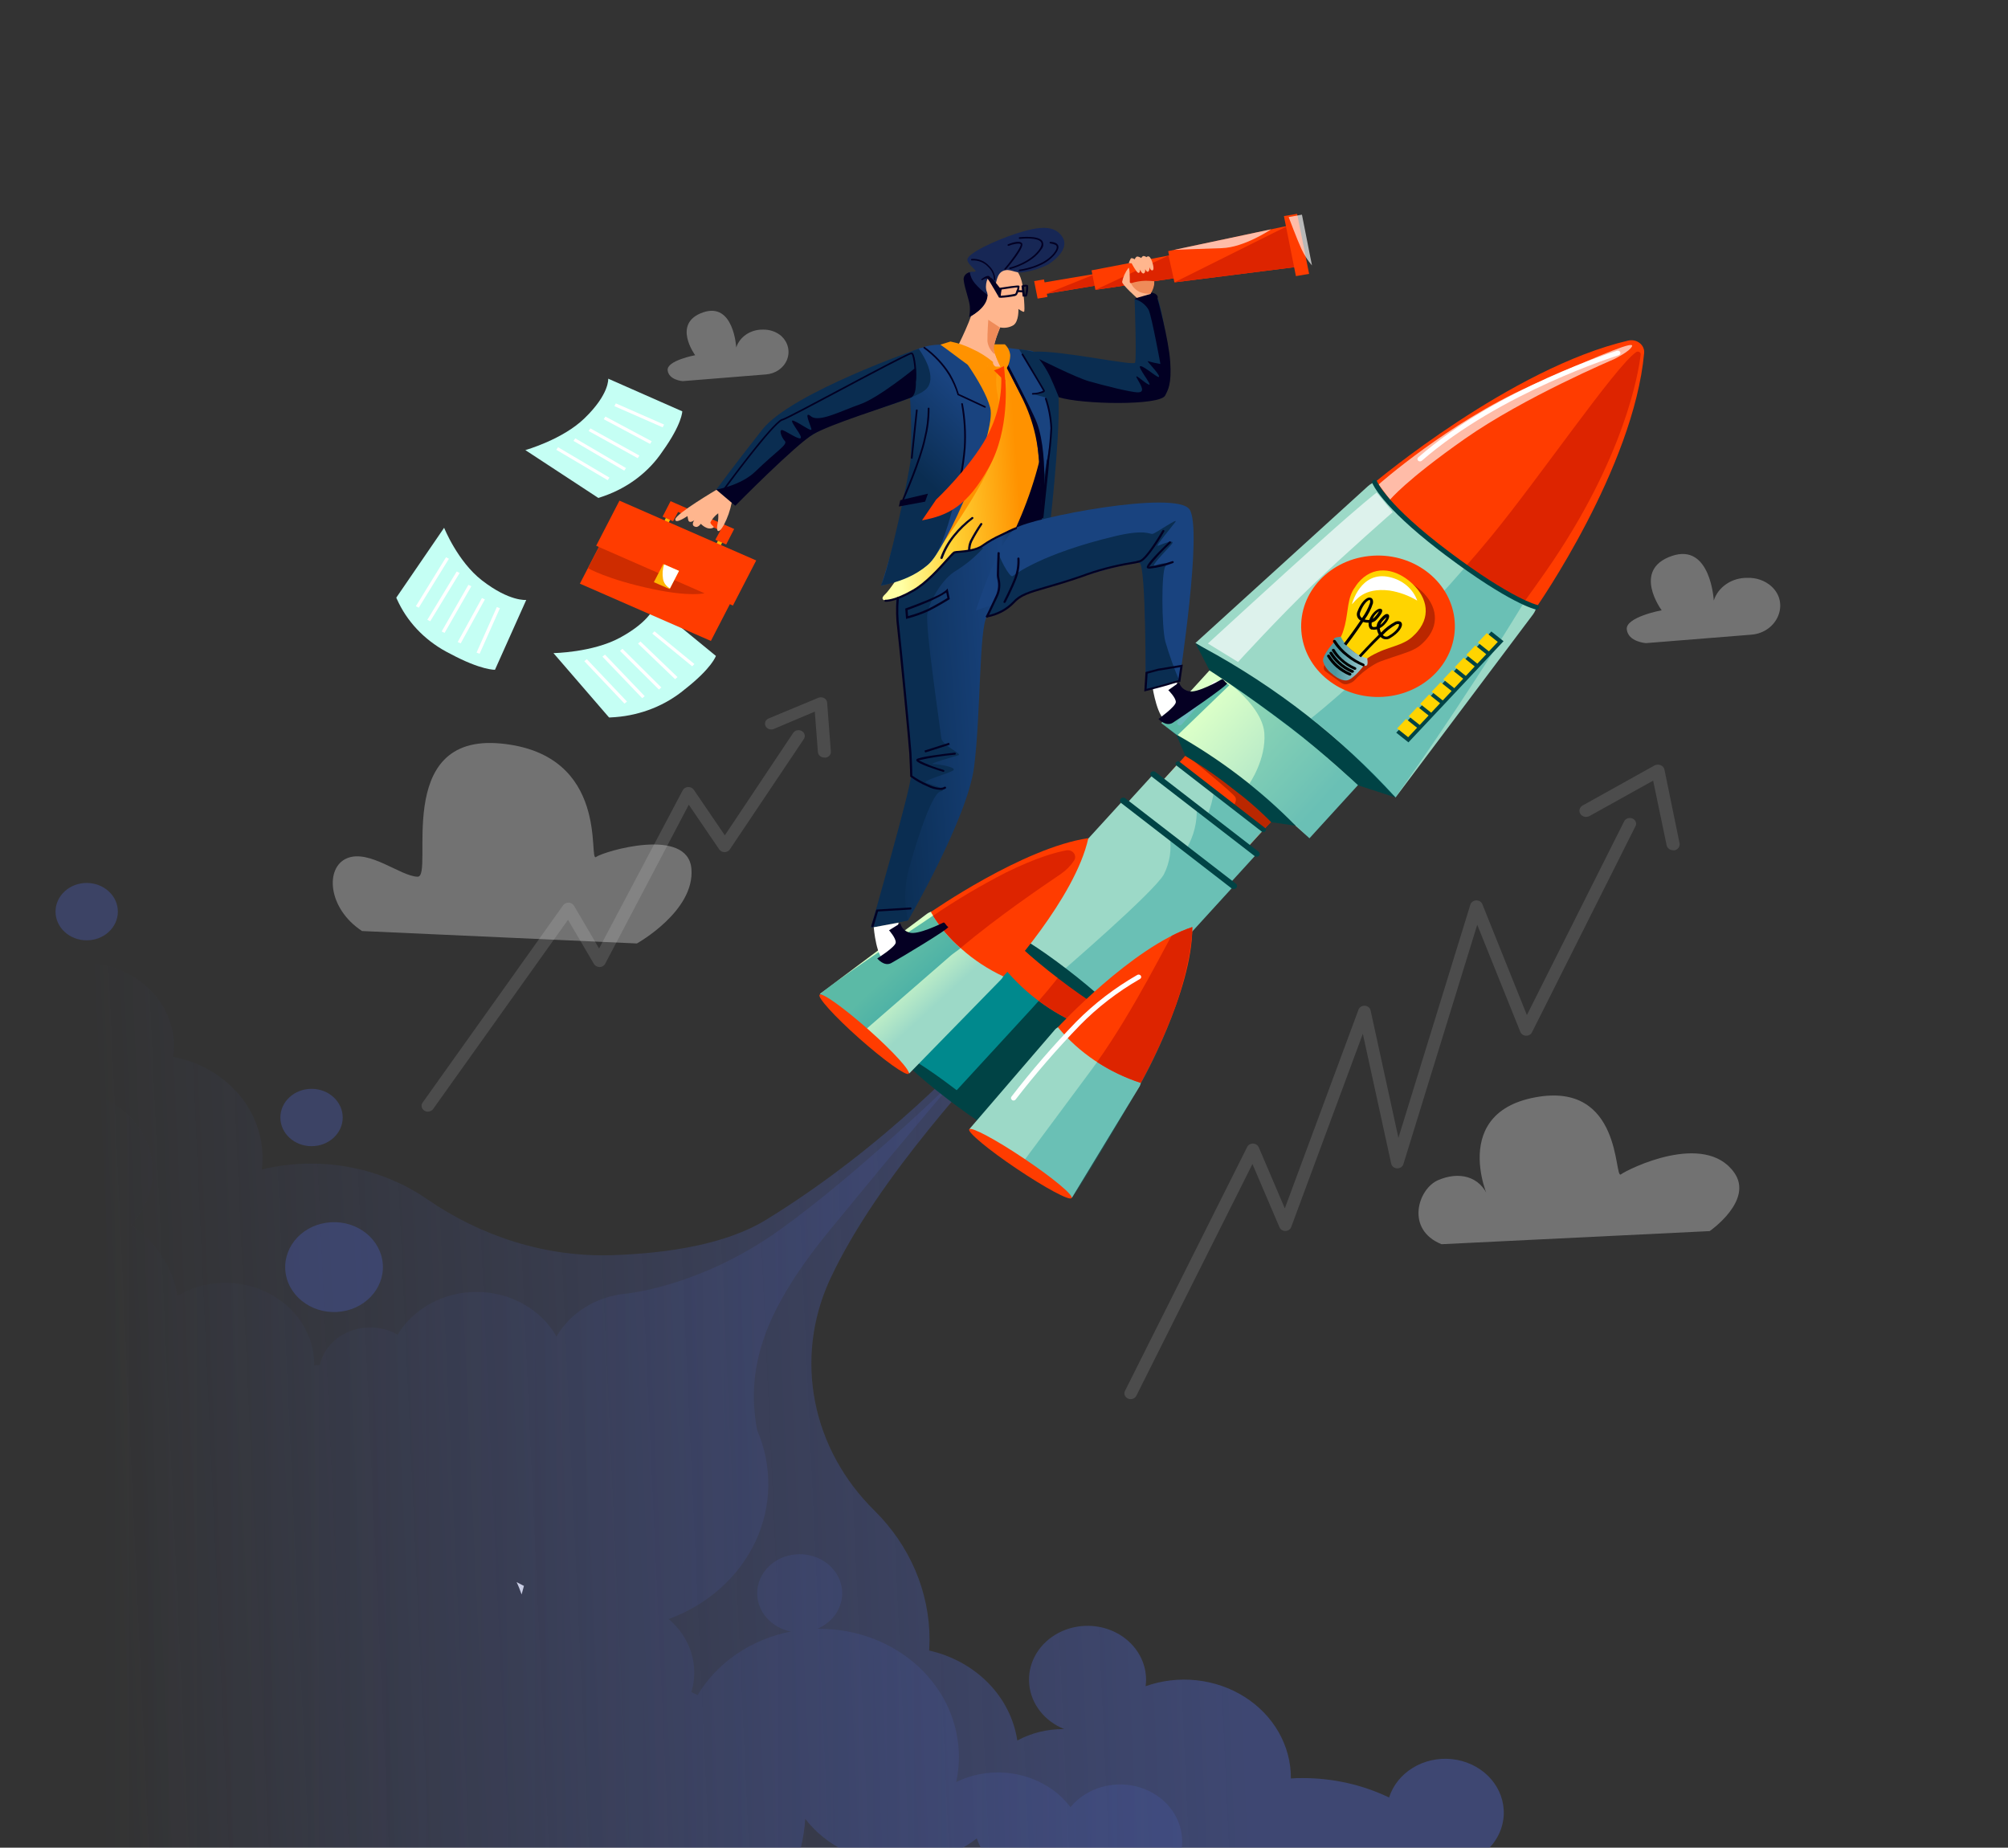 <svg width="702" height="646" viewBox="0 0 702 646" fill="none" xmlns="http://www.w3.org/2000/svg">
<rect x="0" y="0" width="702" height="646" fill="#333333" stroke="none"/>
<g opacity="0.35">
<path opacity="0.35" d="M288.136 264.86C287.579 264.857 287.043 264.661 286.637 264.311C286.23 263.961 285.982 263.482 285.942 262.971L284.854 248.807L270.27 254.976C269.754 255.114 269.202 255.074 268.716 254.864C268.23 254.654 267.843 254.289 267.628 253.836C267.413 253.383 267.385 252.874 267.548 252.403C267.711 251.933 268.055 251.533 268.515 251.278L286.065 243.978C286.388 243.841 286.742 243.779 287.097 243.796C287.451 243.813 287.796 243.909 288.102 244.075C288.408 244.242 288.665 244.475 288.851 244.753C289.037 245.032 289.147 245.348 289.171 245.674L290.47 262.744C290.494 263.01 290.46 263.278 290.37 263.531C290.28 263.784 290.136 264.019 289.947 264.22C289.757 264.422 289.526 264.587 289.266 264.705C289.006 264.823 288.723 264.892 288.434 264.909L288.136 264.86Z" fill="white"/>
</g>
<g opacity="0.35">
<path opacity="0.35" d="M149.579 388.666C149.147 388.666 148.726 388.548 148.368 388.327C147.88 388.03 147.54 387.568 147.422 387.042C147.304 386.515 147.416 385.967 147.736 385.517L196.876 316.508C197.087 316.215 197.377 315.977 197.718 315.818C198.059 315.658 198.439 315.583 198.821 315.6C199.203 315.616 199.574 315.723 199.897 315.91C200.221 316.098 200.486 316.359 200.667 316.669L209.442 331.624L238.68 276.31C238.852 275.984 239.117 275.706 239.445 275.505C239.774 275.304 240.155 275.188 240.549 275.168C240.942 275.148 241.335 275.226 241.685 275.392C242.036 275.559 242.331 275.809 242.541 276.117L253.404 292.057L277.29 256.252C277.597 255.796 278.089 255.471 278.656 255.348C279.224 255.225 279.822 255.315 280.317 255.598C280.813 255.881 281.166 256.333 281.3 256.855C281.433 257.378 281.335 257.928 281.028 258.384L255.159 296.966C254.961 297.257 254.687 297.498 254.363 297.667C254.038 297.837 253.672 297.929 253.299 297.935C252.927 297.932 252.562 297.843 252.237 297.676C251.912 297.51 251.638 297.271 251.439 296.982L240.804 281.365L211.565 336.97C211.389 337.305 211.115 337.59 210.775 337.792C210.434 337.994 210.04 338.106 209.635 338.116C209.232 338.113 208.837 338.012 208.49 337.825C208.142 337.639 207.853 337.371 207.652 337.05L198.578 321.579L151.386 387.794C151.184 388.063 150.914 388.283 150.599 388.435C150.285 388.587 149.934 388.666 149.579 388.666Z" fill="white"/>
</g>
<g opacity="0.35">
<path opacity="0.35" d="M584.959 297.273C584.417 297.275 583.892 297.104 583.473 296.789C583.053 296.473 582.766 296.034 582.66 295.545L577.939 272.935L555.721 285.306C555.19 285.601 554.554 285.691 553.951 285.555C553.349 285.418 552.83 285.067 552.509 284.579C552.188 284.091 552.091 283.505 552.239 282.951C552.387 282.397 552.768 281.919 553.299 281.624L578.395 267.638C578.719 267.461 579.084 267.359 579.46 267.339C579.835 267.32 580.211 267.383 580.554 267.525C580.91 267.666 581.22 267.889 581.457 268.171C581.693 268.454 581.848 268.787 581.905 269.14L587.17 294.802C587.289 295.361 587.161 295.94 586.816 296.413C586.47 296.885 585.935 297.212 585.328 297.321C585.203 297.316 585.08 297.3 584.959 297.273Z" fill="white"/>
</g>
<g opacity="0.35">
<path opacity="0.35" d="M395.296 489.184C394.982 489.187 394.67 489.126 394.384 489.006C393.851 488.781 393.437 488.37 393.233 487.865C393.029 487.359 393.051 486.799 393.296 486.309L436.012 401.021C436.183 400.655 436.472 400.346 436.839 400.136C437.205 399.925 437.634 399.823 438.066 399.842C438.5 399.854 438.92 399.983 439.276 400.213C439.631 400.442 439.906 400.763 440.066 401.134L449.175 422.484L474.921 353.039C475.07 352.611 475.371 352.24 475.776 351.987C476.181 351.734 476.666 351.613 477.154 351.643C477.642 351.672 478.105 351.851 478.47 352.151C478.835 352.451 479.081 352.855 479.168 353.297L488.89 397.823L514.04 316.282C514.168 315.871 514.434 315.508 514.799 315.244C515.165 314.98 515.611 314.829 516.075 314.812C516.542 314.79 517.004 314.907 517.393 315.146C517.781 315.384 518.076 315.732 518.234 316.136L533.801 354.896L567.918 286.937C568.202 286.528 568.635 286.226 569.14 286.086C569.644 285.945 570.187 285.975 570.669 286.169C571.152 286.364 571.544 286.711 571.773 287.148C572.002 287.585 572.054 288.083 571.919 288.552L535.573 360.953C535.392 361.316 535.098 361.622 534.728 361.832C534.357 362.041 533.928 362.145 533.493 362.129C533.059 362.114 532.64 361.98 532.288 361.744C531.937 361.509 531.669 361.183 531.519 360.807L516.444 323.323L490.645 406.98C490.52 407.425 490.233 407.818 489.832 408.093C489.431 408.368 488.94 408.508 488.441 408.492C487.941 408.475 487.463 408.301 487.085 408C486.707 407.698 486.452 407.287 486.363 406.835L476.447 361.453L451.404 429.025C451.259 429.419 450.986 429.762 450.622 430.008C450.257 430.253 449.819 430.39 449.368 430.398C448.924 430.397 448.491 430.273 448.125 430.042C447.759 429.812 447.476 429.486 447.314 429.106L437.855 406.98L397.297 487.94C397.132 488.305 396.855 488.617 396.499 488.838C396.144 489.059 395.725 489.179 395.296 489.184Z" fill="white"/>
</g>
<path opacity="0.31" d="M575.429 224.856L612.284 221.901C621.428 221.158 625.798 210.79 619.199 204.927C618.093 203.954 616.784 203.196 615.351 202.7C613.919 202.203 612.392 201.977 610.863 202.037C608.236 201.998 605.667 202.752 603.55 204.184C601.432 205.616 599.883 207.647 599.139 209.966C599.139 209.966 598.069 189.682 584.433 194.398C570.393 199.243 580.923 213.374 580.923 213.374C580.923 213.374 568.199 215.732 568.725 220.092C569.252 224.453 575.429 224.856 575.429 224.856Z" fill="url(#paint0_linear)"/>
<path opacity="0.31" d="M238.68 133.254L267.76 130.912C269.386 130.796 270.941 130.256 272.244 129.355C273.547 128.454 274.544 127.229 275.117 125.825C275.69 124.421 275.816 122.896 275.48 121.428C275.143 119.96 274.359 118.611 273.218 117.54C272.345 116.77 271.312 116.171 270.181 115.777C269.051 115.383 267.845 115.202 266.637 115.246C264.566 115.217 262.541 115.812 260.871 116.94C259.201 118.069 257.978 119.669 257.388 121.496C257.388 121.496 256.546 105.508 245.788 109.222C234.766 113.018 243.032 124.193 243.032 124.193C243.032 124.193 232.994 126.051 233.415 129.491C233.836 132.931 238.68 133.254 238.68 133.254Z" fill="url(#paint1_linear)"/>
<path opacity="0.31" d="M126.571 325.519L222.657 329.864C222.657 329.864 242.98 318.559 241.716 303.749C240.453 288.94 211.232 297.596 208.371 299.631C205.511 301.666 213.636 263.73 175.202 259.967C136.767 256.204 151.965 306.656 145.998 306.527C140.031 306.398 129.115 296.837 121.323 300.067C113.531 303.297 114.566 317.654 126.571 325.519Z" fill="url(#paint2_linear)"/>
<path opacity="0.31" d="M503.966 435.016L597.718 430.43C597.718 430.43 613.25 419.674 606.247 409.935C595.875 395.4 569.094 408.805 566.654 410.614C564.215 412.423 567.251 378.055 536.819 383.643C504.685 389.538 522.376 423.744 520.41 418.705C517.374 411.001 509.88 409.548 502.772 412.616C495.665 415.685 491.295 429.913 503.966 435.016Z" fill="url(#paint3_linear)"/>
<path d="M183.661 157.366C183.661 157.366 196.7 153.7 204.352 146.238C213.127 137.76 212.636 132.398 212.636 132.398L238.522 143.816C238.522 143.816 238.522 148.192 231.59 157.85C226.848 164.948 219.7 170.413 211.249 173.403C209.951 173.871 209.178 174.097 209.178 174.097L183.661 157.366Z" fill="#C5FFF4"/>
<path d="M213.18 167.508L195.191 156.865L213.18 167.508Z" fill="#004E15"/>
<path d="M195.108 156.368L194.483 157.263L212.439 167.886L213.064 166.99L195.108 156.368Z" fill="white"/>
<path d="M218.55 164.1L200.807 153.716L218.55 164.1Z" fill="#004E15"/>
<path d="M218.234 164.552L200.491 154.152L201.123 153.263L218.848 163.648L218.234 164.552Z" fill="white"/>
<path d="M223.254 159.724L206.09 150.195L223.254 159.724Z" fill="#004E15"/>
<path d="M206.388 149.78L205.79 150.694L222.946 160.198L223.543 159.285L206.388 149.78Z" fill="white"/>
<path d="M227.553 154.749L211.355 146.125L227.553 154.749Z" fill="#004E15"/>
<path d="M211.641 145.653L211.061 146.575L227.266 155.209L227.847 154.287L211.641 145.653Z" fill="white"/>
<path d="M231.888 148.903L215.04 141.506L231.888 148.903Z" fill="#004E15"/>
<path d="M215.297 141.036L214.798 141.998L231.665 149.408L232.164 148.446L215.297 141.036Z" fill="white"/>
<path d="M193.489 228.345C193.489 228.345 207.125 228.167 216.725 222.967C227.641 217.04 228.87 211.791 228.87 211.791L250.281 229.33C250.281 229.33 248.947 233.545 239.364 241.039C232.663 246.623 224.154 250.028 215.145 250.729C213.741 250.842 212.934 250.858 212.934 250.858L193.489 228.345Z" fill="#C5FFF4"/>
<path d="M218.761 245.658L204.721 230.832L218.761 245.658Z" fill="#004E15"/>
<path d="M205.15 230.466L204.277 231.167L218.32 245.996L219.193 245.296L205.15 230.466Z" fill="white"/>
<path d="M224.956 243.752L211.056 229.217L224.956 243.752Z" fill="#004E15"/>
<path d="M224.517 244.107L210.618 229.588L211.495 228.878L225.395 243.413L224.517 244.107Z" fill="white"/>
<path d="M230.8 240.764L217.181 227.23L230.8 240.764Z" fill="#004E15"/>
<path d="M217.607 226.842L216.757 227.566L230.363 241.086L231.213 240.362L217.607 226.842Z" fill="white"/>
<path d="M236.434 237.082L223.482 224.646L236.434 237.082Z" fill="#004E15"/>
<path d="M223.901 224.288L223.064 225.026L236.018 237.469L236.855 236.732L223.901 224.288Z" fill="white"/>
<path d="M242.366 232.56L228.413 221.126L242.366 232.56Z" fill="#004E15"/>
<path d="M228.798 220.727L228.028 221.523L241.99 232.959L242.76 232.162L228.798 220.727Z" fill="white"/>
<path d="M155.265 184.53C155.265 184.53 159.968 196.303 168.48 202.908C178.185 210.434 183.977 209.756 183.977 209.756L173.043 234.175C173.043 234.175 168.269 234.401 157.424 228.587C149.465 224.64 143.133 218.399 139.4 210.822C138.821 209.659 138.54 208.965 138.54 208.965L155.265 184.53Z" fill="#C5FFF4"/>
<path d="M145.893 212.211L156.423 195.092L145.893 212.211Z" fill="#004E15"/>
<path d="M155.932 194.836L145.386 211.946L146.394 212.472L156.939 195.362L155.932 194.836Z" fill="white"/>
<path d="M149.895 216.959L160.179 200.082L149.895 216.959Z" fill="#004E15"/>
<path d="M149.403 216.701L159.67 199.808L160.688 200.341L150.403 217.218L149.403 216.701Z" fill="white"/>
<path d="M154.914 221.029L164.268 204.734L154.914 221.029Z" fill="#004E15"/>
<path d="M163.755 204.481L154.407 220.777L155.431 221.275L164.779 204.979L163.755 204.481Z" fill="white"/>
<path d="M160.547 224.711L169.007 209.353L160.547 224.711Z" fill="#004E15"/>
<path d="M168.482 209.096L160.021 224.469L161.055 224.95L169.515 209.577L168.482 209.096Z" fill="white"/>
<path d="M167.129 228.361L174.149 212.469L167.129 228.361Z" fill="#004E15"/>
<path d="M173.696 212.251L166.603 228.165L167.675 228.569L174.767 212.656L173.696 212.251Z" fill="white"/>
<path d="M182.362 557.466C181.836 556.012 181.292 554.575 180.607 553.17C181.449 553.622 182.362 554.058 183.169 554.478C182.924 555.463 182.643 556.464 182.362 557.466Z" fill="url(#paint4_linear)"/>
<path d="M525.693 632.66C525.412 628.231 523.441 624.035 520.128 620.812C516.814 617.59 512.37 615.547 507.579 615.045C502.789 614.543 497.96 615.614 493.943 618.068C489.927 620.523 486.981 624.203 485.626 628.461C476.306 623.993 465.949 621.666 455.44 621.678C454.054 621.678 452.667 621.678 451.298 621.807V621.678C451.313 616.091 449.846 610.585 447.026 605.638C444.205 600.69 440.116 596.45 435.113 593.286C430.109 590.122 424.343 588.128 418.313 587.478C412.283 586.828 406.171 587.541 400.509 589.556C400.606 588.789 400.659 588.018 400.666 587.246C400.662 583.85 399.66 580.519 397.767 577.604C395.873 574.689 393.158 572.3 389.909 570.689C386.66 569.079 382.999 568.306 379.312 568.454C375.625 568.602 372.05 569.665 368.966 571.529C365.882 573.394 363.403 575.992 361.792 579.047C360.182 582.102 359.498 585.502 359.816 588.885C360.133 592.268 361.438 595.51 363.594 598.266C365.749 601.023 368.674 603.191 372.06 604.543H371.621C366.007 604.543 360.494 605.92 355.651 608.532C354.535 601.053 351.001 594.056 345.509 588.449C340.016 582.841 332.819 578.883 324.85 577.088C324.85 575.844 324.973 574.585 324.973 573.325C324.997 556.545 318.097 540.383 305.668 528.105C294.956 517.551 287.771 504.383 284.97 490.173C282.169 475.964 283.871 461.312 289.873 447.969L290.189 447.29C307.125 410.807 344.436 372.387 352.386 362.567C352.663 362.264 352.869 361.91 352.99 361.53C353.111 361.149 353.146 360.75 353.091 360.357C353.037 359.963 352.894 359.585 352.673 359.244C352.452 358.904 352.157 358.61 351.806 358.38C351.455 358.149 351.056 357.989 350.634 357.907C350.213 357.826 349.777 357.825 349.356 357.906C348.934 357.987 348.535 358.147 348.183 358.377C347.832 358.607 347.536 358.901 347.314 359.24C340.294 367.784 309.88 400.633 267.813 426.489C253.773 435.081 233.503 438.198 214.092 438.844C190.681 439.619 168.041 432.19 149.298 419.254C141.141 413.634 131.71 409.782 121.709 407.987C111.708 406.191 101.395 406.499 91.541 408.886C91.703 407.529 91.785 406.165 91.787 404.8C91.784 396.497 88.667 388.45 82.963 382.018C77.258 375.585 69.316 371.162 60.477 369.496C60.672 368.217 60.777 366.927 60.793 365.636C60.771 358.978 58.266 352.528 53.697 347.366C49.128 342.203 42.771 338.641 35.69 337.274C28.609 335.906 21.232 336.818 14.793 339.855C8.355 342.892 3.244 347.871 0.316 353.959V646H279.993C280.778 642.687 281.289 639.323 281.52 635.938C282.815 637.608 284.253 639.179 285.819 640.638C288.049 642.682 290.528 644.481 293.208 646H336.627C338.326 645.036 339.945 643.956 341.47 642.77C341.872 643.87 342.34 644.949 342.874 646H520.761C524.234 642.316 526.004 637.528 525.693 632.66Z" fill="url(#paint5_linear)"/>
<path d="M30.309 328.766C36.328 328.766 41.207 324.275 41.207 318.736C41.207 313.197 36.328 308.707 30.309 308.707C24.29 308.707 19.41 313.197 19.41 318.736C19.41 324.275 24.29 328.766 30.309 328.766Z" fill="#4758A5" fill-opacity="0.44"/>
<path d="M108.915 400.746C114.934 400.746 119.814 396.256 119.814 390.717C119.814 385.178 114.934 380.688 108.915 380.688C102.896 380.688 98.017 385.178 98.017 390.717C98.017 396.256 102.896 400.746 108.915 400.746Z" fill="#4758A5" fill-opacity="0.44"/>
<path d="M119.52 458.531C128.829 457.141 135.151 449.069 133.64 440.503C132.128 431.936 123.357 426.119 114.048 427.51C104.739 428.9 98.417 436.972 99.928 445.538C101.44 454.105 110.211 459.922 119.52 458.531Z" fill="#4758A5" fill-opacity="0.44"/>
<path d="M413.143 646C413.235 645.276 413.282 644.547 413.284 643.818C413.28 639.636 411.846 635.562 409.185 632.17C406.524 628.778 402.77 626.241 398.455 624.917C394.139 623.593 389.48 623.549 385.136 624.792C380.791 626.035 376.982 628.501 374.246 631.842C373.222 630.494 372.075 629.229 370.818 628.06C366.119 623.736 360.031 620.916 353.454 620.017C346.877 619.117 340.16 620.187 334.295 623.066C334.923 620.166 335.241 617.216 335.245 614.258C335.245 602.385 330.113 590.998 320.978 582.602C311.844 574.206 299.454 569.49 286.536 569.49H285.727C288.944 568.144 291.534 565.788 293.032 562.845C294.529 559.903 294.836 556.565 293.898 553.433C292.959 550.301 290.836 547.579 287.911 545.756C284.985 543.933 281.448 543.128 277.935 543.486C274.422 543.844 271.162 545.342 268.742 547.71C266.322 550.078 264.9 553.161 264.731 556.406C264.562 559.651 265.657 562.845 267.819 565.415C269.982 567.985 273.071 569.762 276.531 570.427C269.669 571.759 263.2 574.436 257.565 578.273C251.93 582.111 247.261 587.02 243.877 592.666C243.173 592.294 242.435 591.955 241.696 591.631C243.069 587.116 243.056 582.339 241.66 577.83C240.264 573.321 237.537 569.254 233.783 566.08C247.408 561.088 258.319 551.327 264.116 538.944C269.913 526.56 270.121 512.567 264.696 500.042C260.388 477.092 268.108 456.955 290.158 430.029C323.27 389.624 335.227 376 335.227 376C335.227 376 300.867 409.794 272.557 430.029C244.246 450.264 218.274 452.365 218.274 452.365C213.305 452.912 208.554 454.554 204.424 457.151C200.294 459.748 196.907 463.224 194.553 467.282C191.916 462.638 187.959 458.737 183.103 455.994C178.247 453.251 172.674 451.768 166.974 451.703C161.275 451.639 155.663 452.994 150.735 455.627C145.807 458.259 141.747 462.069 138.986 466.652C136.53 465.232 133.736 464.38 130.844 464.167C127.951 463.953 125.045 464.386 122.374 465.427C119.702 466.468 117.344 468.087 115.5 470.147C113.656 472.206 112.381 474.644 111.783 477.254L109.849 477.383C109.849 477.286 109.849 477.189 109.849 477.076C109.852 471.953 108.354 466.923 105.512 462.515C102.67 458.108 98.589 454.485 93.697 452.028C88.805 449.571 83.284 448.37 77.713 448.552C72.142 448.733 66.727 450.29 62.037 453.06C61.247 448.141 59.405 443.414 56.616 439.153C53.827 434.892 50.148 431.182 45.789 428.235C51.071 422.646 53.782 415.389 53.349 407.997C52.917 400.604 49.374 393.656 43.471 388.621C37.567 383.585 29.764 380.856 21.712 381.01C13.659 381.164 5.987 384.189 0.317 389.447L0 646H413.143Z" fill="url(#paint6_linear)"/>
<path d="M355.159 337.616L364.163 347.548L376.325 353.847C376.926 354.142 377.454 354.55 377.873 355.045C378.292 355.539 378.595 356.109 378.76 356.718C378.925 357.327 378.95 357.961 378.833 358.579C378.716 359.197 378.459 359.785 378.08 360.307L350.825 396.466C350.825 396.466 339.101 385.404 334.099 381.576C329.098 377.749 314.514 368.656 314.514 368.656L348.122 337.164C348.602 336.742 349.173 336.417 349.798 336.21C350.422 336.003 351.087 335.918 351.749 335.96C352.411 336.003 353.057 336.172 353.644 336.457C354.231 336.742 354.747 337.137 355.159 337.616Z" fill="#00898D"/>
<path d="M401.333 306.22C400.017 328.749 378.799 358.837 378.799 358.837C366.957 353.948 356.797 346.167 349.421 336.34C349.421 336.34 378.641 310.92 401.333 306.22Z" fill="#FF3C00"/>
<path d="M378.799 358.837C378.799 358.837 384.064 351.925 376.219 362.745C354.966 392.219 350.825 396.466 350.825 396.466C345.8 391.005 340.197 386.017 334.099 381.576L360.968 352.361C361.688 351.585 362.408 350.746 363.127 349.954C367.905 353.535 373.174 356.522 378.799 358.837Z" fill="#004345"/>
<path d="M363.127 349.954C378.167 332.868 392.418 309.466 393.559 308.497C396.08 307.548 398.68 306.787 401.333 306.22V306.785C401.088 309.208 399.754 319.14 393.19 333.804C389.1 342.468 384.307 350.836 378.852 358.837C373.208 356.526 367.921 353.539 363.127 349.954Z" fill="#DD2400"/>
<path d="M314.514 368.656C313.689 369.56 321.165 376.521 331.186 384.209C341.207 391.896 350 397.371 350.824 396.466C351.649 395.562 344.173 388.601 334.134 380.93C324.096 373.259 315.321 367.752 314.514 368.656Z" fill="#004345"/>
<path d="M392.591 288.143L422.482 311.24L467.974 261.384L438.084 238.287L392.591 288.143Z" fill="#FF3C00"/>
<path d="M431.098 281.898C431.098 281.898 432.66 280.106 431.835 278.668C431.01 277.231 416.883 265.748 416.883 265.748C416.883 265.748 434.222 275.745 437.943 278.668C440.666 281.19 442.861 284.152 444.419 287.405L441.716 290.086L431.098 281.898Z" fill="#BA2700"/>
<path d="M406.037 252.812L452.667 288.471L457.792 293.058L496.454 250.696L444.559 210.612L406.037 252.812Z" fill="url(#paint7_linear)"/>
<path d="M357.606 326.459L387.497 349.556L441.747 290.103L411.856 267.006L357.606 326.459Z" fill="url(#paint8_linear)"/>
<path opacity="0.32" d="M424.377 276.698C423.645 282.06 421.618 287.203 418.445 291.75C413.18 299.453 372.534 338.02 372.534 338.02L387.486 349.567L441.734 290.119L424.377 276.698Z" fill="#00898D"/>
<path d="M491.4 171.4L508.95 190.344L532.133 202.925C536.96 205.557 538.75 211 535.977 214.779L487.89 278.814C487.89 278.814 465.075 257.544 455.493 250.115C445.91 242.686 417.936 224.808 417.936 224.808L478.22 169.995C481.642 166.878 487.785 167.54 491.4 171.4Z" fill="url(#paint9_linear)"/>
<path d="M574.798 123.37C571.165 163.599 537.135 212.292 537.135 212.292C514.611 202.351 495.165 187.356 480.589 168.687C480.589 168.687 528.43 128.554 569.269 119.074C569.955 118.919 570.67 118.916 571.357 119.065C572.043 119.213 572.682 119.509 573.221 119.927C573.76 120.346 574.184 120.876 574.458 121.475C574.732 122.073 574.848 122.722 574.798 123.37Z" fill="#FF3C00"/>
<path d="M487.89 278.814L474.763 274.55C474.763 274.55 462.916 263.406 450.789 254.169C434.871 242.04 422.885 234.433 422.885 234.433L417.936 224.889L420.867 226.504C446.292 240.287 468.962 257.98 487.89 278.814Z" fill="#004345"/>
<path d="M444.436 287.47C440.237 283.227 435.696 279.28 430.853 275.664C425.682 271.548 420.205 267.771 414.461 264.359L411.197 256.785C426.709 265.532 440.781 276.279 452.983 288.697L444.436 287.47Z" fill="#004345"/>
<path opacity="0.32" d="M532.994 210.321C510.407 247.466 487.82 278.814 487.82 278.814C487.82 278.814 477.43 267.945 471.34 262.308C467.249 258.354 462.894 254.637 458.301 251.181C458.301 251.181 482.432 232.56 512.214 198.322C518.769 202.842 525.72 206.856 532.994 210.321Z" fill="#00898D"/>
<path d="M521.112 187.808C538.013 167.298 564.777 128.053 572.007 123.111C572.165 123.007 572.352 122.946 572.546 122.938C572.741 122.929 572.934 122.973 573.101 123.064C573.269 123.155 573.404 123.289 573.49 123.449C573.576 123.61 573.61 123.79 573.587 123.967C572.885 130.024 568.058 160.143 540.364 199.872C537.855 203.474 535.363 206.946 532.923 210.338C525.649 206.872 518.699 202.858 512.144 198.338C515.128 194.963 518.094 191.474 521.112 187.808Z" fill="#DD2400"/>
<path d="M483.553 243.634C498.359 242.72 509.556 230.933 508.563 217.308C507.569 203.683 494.76 193.38 479.954 194.294C465.148 195.209 453.951 206.995 454.945 220.62C455.939 234.245 468.747 244.549 483.553 243.634Z" fill="#FF3C00"/>
<path opacity="0.32" d="M436.749 274.049C436.749 274.049 442.699 265.571 442.014 256.284C441.523 249.824 435.222 243.494 431.484 240.296C429.87 238.907 428.729 238.116 428.729 238.116C428.729 238.116 447.156 250.81 456.3 258.4C465.444 265.991 474.727 274.55 474.727 274.55L457.757 293.139C457.757 293.139 444.015 279.734 436.749 274.049Z" fill="#00898D"/>
<path d="M492.39 259.554L525.64 224.181L521.379 220.789L488.129 256.162L492.39 259.554Z" fill="#004345"/>
<path d="M520.516 227.736L523.628 224.426L519.778 221.362L516.667 224.672L520.516 227.736Z" fill="#FFD400"/>
<path d="M516.487 232.039L519.598 228.729L515.749 225.665L512.637 228.975L516.487 232.039Z" fill="#FFD400"/>
<path d="M512.455 236.319L515.567 233.009L511.717 229.945L508.606 233.255L512.455 236.319Z" fill="#FFD400"/>
<path d="M508.42 240.61L511.531 237.3L507.682 234.236L504.57 237.546L508.42 240.61Z" fill="#FFD400"/>
<path d="M504.377 244.902L507.488 241.592L503.639 238.528L500.527 241.838L504.377 244.902Z" fill="#FFD400"/>
<path d="M500.345 249.183L503.457 245.873L499.607 242.809L496.496 246.119L500.345 249.183Z" fill="#FFD400"/>
<path d="M496.327 253.473L499.439 250.163L495.589 247.099L492.478 250.409L496.327 253.473Z" fill="#FFD400"/>
<path d="M492.296 257.754L495.407 254.444L491.558 251.38L488.446 254.69L492.296 257.754Z" fill="#FFD400"/>
<path opacity="0.66" d="M564.268 125.582C564.268 125.582 532.818 138.89 512.109 153.425C491.4 167.96 485.959 174.711 485.959 174.711L481.958 169.397C481.958 169.397 506.528 147.643 534.731 135.063C562.934 122.482 571.393 119.252 570.551 121.093C569.708 122.934 564.268 125.582 564.268 125.582Z" fill="url(#paint10_linear)"/>
<path opacity="0.66" d="M486.907 179.055C486.907 179.055 470.515 193.412 458.932 204.475C447.349 215.538 432.818 231.446 432.818 231.446L422.288 224.986C422.288 224.986 446.735 202.521 462.074 188.761C475.938 176.293 481.274 172.208 481.274 172.208L486.907 179.055Z" fill="url(#paint11_linear)"/>
<path d="M411.267 267.638L441.102 290.748C441.285 290.886 441.519 290.953 441.755 290.935C441.99 290.917 442.209 290.815 442.365 290.652C442.441 290.569 442.499 290.473 442.535 290.37C442.571 290.267 442.585 290.158 442.575 290.05C442.565 289.942 442.532 289.837 442.478 289.741C442.424 289.644 442.35 289.559 442.26 289.489L412.425 266.378C412.334 266.309 412.229 266.257 412.116 266.225C412.004 266.193 411.885 266.182 411.768 266.193C411.65 266.203 411.536 266.235 411.432 266.286C411.328 266.338 411.236 266.407 411.161 266.491C411.086 266.572 411.028 266.667 410.993 266.769C410.957 266.871 410.943 266.978 410.953 267.085C410.963 267.192 410.996 267.295 411.05 267.39C411.103 267.485 411.177 267.569 411.267 267.638Z" fill="#004345"/>
<path d="M356.221 322.216L392.307 350.101L439.335 298.564L403.248 270.679L356.221 322.216Z" fill="url(#paint12_linear)"/>
<path opacity="0.32" d="M418.357 282.351C418.618 287.309 417.405 292.24 414.847 296.611C410.582 303.556 374.306 336.146 374.306 336.146L392.365 350.1L439.382 298.549L418.357 282.351Z" fill="#00898D"/>
<path d="M402.527 271.433L438.627 299.308C438.846 299.478 439.13 299.562 439.416 299.54C439.702 299.519 439.967 299.395 440.154 299.195C440.333 298.989 440.418 298.728 440.391 298.466C440.365 298.204 440.23 297.962 440.014 297.79L403.913 269.899C403.805 269.816 403.68 269.753 403.546 269.715C403.411 269.677 403.27 269.663 403.129 269.675C402.989 269.687 402.853 269.724 402.729 269.785C402.604 269.846 402.494 269.928 402.404 270.028C402.219 270.23 402.128 270.491 402.151 270.754C402.174 271.017 402.309 271.261 402.527 271.433Z" fill="#004345"/>
<path d="M351.453 324.984L390.147 354.883L431.317 309.765L392.623 279.865L351.453 324.984Z" fill="url(#paint13_linear)"/>
<path opacity="0.32" d="M408.915 292.412C409.688 296.941 408.98 301.579 406.879 305.736C403.369 311.986 370.867 339.941 370.867 339.941L390.172 354.896L431.344 309.773L408.915 292.412Z" fill="#00898D"/>
<path d="M353.387 326.634C352.58 327.538 360.056 334.499 370.077 342.17C380.098 349.841 388.89 355.348 389.715 354.444C390.54 353.54 383.046 346.579 373.025 338.891C363.004 331.204 354.212 325.729 353.387 326.634Z" fill="#004345"/>
<path d="M391.856 280.687L430.554 310.597C430.672 310.686 430.807 310.753 430.953 310.794C431.098 310.835 431.251 310.849 431.403 310.836C431.555 310.822 431.702 310.781 431.836 310.715C431.971 310.649 432.09 310.56 432.186 310.451C432.286 310.345 432.363 310.222 432.41 310.088C432.457 309.954 432.475 309.813 432.462 309.673C432.449 309.533 432.405 309.397 432.334 309.272C432.262 309.148 432.164 309.038 432.046 308.949L393.348 279.056C393.112 278.908 392.825 278.845 392.541 278.881C392.258 278.916 391.999 279.046 391.814 279.247C391.629 279.447 391.531 279.703 391.539 279.966C391.547 280.229 391.66 280.48 391.856 280.671V280.687Z" fill="#004345"/>
<path d="M478.009 206.349C483.099 200.244 490.294 201.084 495.981 205.767C501.667 210.451 503.896 217.25 498.806 223.355C498.419 223.818 498.003 224.26 497.56 224.679C496.539 225.744 495.298 226.611 493.91 227.231C493.44 227.47 492.953 227.68 492.453 227.86C490.066 228.813 483.924 230.622 481.519 231.72C478.495 233.329 475.794 235.405 473.534 237.857C473.135 238.274 472.637 238.601 472.077 238.81L471.358 239.085C470.959 239.234 470.525 239.282 470.099 239.225C469.674 239.169 469.272 239.009 468.936 238.762L463.46 234.789C463.248 234.63 463.076 234.429 462.958 234.201C462.841 233.974 462.78 233.725 462.78 233.473C462.78 233.22 462.841 232.971 462.958 232.744C463.076 232.516 463.248 232.315 463.46 232.156C466.497 229.75 472.586 224.598 473.446 221.142C474.605 216.507 474.306 211.371 476.956 207.915C477.275 207.375 477.627 206.852 478.009 206.349Z" fill="#BA2700"/>
<path d="M474.798 203.781C479.887 197.676 487.083 198.5 492.769 203.199C498.455 207.899 500.684 214.666 495.594 220.771C495.211 221.237 494.795 221.679 494.348 222.095C493.322 223.165 492.075 224.038 490.68 224.663C490.217 224.902 489.736 225.112 489.241 225.293C486.855 226.245 484.205 226.908 481.8 228.07C477.413 230.073 477.202 231.09 477.202 231.09L472.621 227.344L468.023 223.581C468.023 223.581 469.024 223.209 470.182 218.574C471.34 213.939 471.042 208.787 473.692 205.331C474.028 204.796 474.398 204.278 474.798 203.781Z" fill="#FFD400"/>
<path d="M468.761 222.644C469.651 224.447 470.956 226.05 472.586 227.343C474.122 228.658 475.966 229.63 477.974 230.186C477.974 230.186 478.431 232.544 477.676 232.721C476.921 232.899 476.781 232.721 476.781 232.721C476.781 232.721 473.113 237.647 470.796 237.889C468.48 238.132 466.005 235.854 465.637 235.531C464.096 234.422 463.003 232.87 462.53 231.123C462.32 228.845 466.532 224.34 466.532 224.34C466.532 224.34 466.268 224.259 466.304 223.484C466.339 222.708 468.761 222.644 468.761 222.644Z" fill="url(#paint14_linear)"/>
<path d="M475.026 229.217C475.623 228.555 478.904 224.969 482.046 221.901C481.712 221.315 481.486 220.682 481.379 220.028C480.989 220.145 480.578 220.194 480.168 220.173C479.9 220.166 479.637 220.103 479.4 219.988C479.163 219.873 478.957 219.71 478.799 219.511L479.641 218.962C479.712 219.05 479.805 219.121 479.912 219.168C480.019 219.216 480.137 219.239 480.256 219.236C480.61 219.242 480.963 219.182 481.291 219.059C481.307 218.367 481.552 217.696 481.993 217.137C482.695 216.2 484.011 214.633 484.889 214.666C485.017 214.67 485.141 214.703 485.251 214.762C485.361 214.821 485.454 214.905 485.521 215.005C486.047 215.829 484.871 217.573 483.854 218.558C483.419 218.986 482.916 219.351 482.362 219.64C482.424 220.169 482.572 220.686 482.801 221.174C484.243 219.656 485.944 218.363 487.837 217.347C489.329 216.878 489.838 217.492 489.996 217.783C490.645 219.042 488.873 221.416 486.03 223.096C485.669 223.339 485.243 223.487 484.798 223.524C484.352 223.561 483.905 223.486 483.502 223.306C483.175 223.156 482.882 222.947 482.643 222.692C480.01 225.244 477.184 228.232 475.745 229.814L475.026 229.217ZM488.241 218.251C486.438 219.271 484.816 220.54 483.432 222.014C483.6 222.197 483.802 222.35 484.029 222.466C484.273 222.569 484.544 222.607 484.811 222.576C485.078 222.545 485.33 222.445 485.538 222.289C488.434 220.674 489.382 218.655 489.048 218.203C489.014 218.192 488.977 218.192 488.943 218.203C488.708 218.166 488.467 218.183 488.241 218.251ZM482.976 217.67C482.79 217.917 482.648 218.189 482.555 218.477C482.809 218.305 483.044 218.111 483.257 217.896C483.897 217.295 484.399 216.581 484.731 215.796C484.032 216.341 483.418 216.971 482.906 217.67H482.976Z" fill="black"/>
<path d="M469.831 225.034C471.147 223.306 473.604 219.979 475.64 216.959C475.387 216.811 475.162 216.625 474.973 216.41C474.66 216.049 474.457 215.618 474.386 215.161C474.315 214.703 474.378 214.237 474.57 213.81C475.675 210.79 477.658 208.626 479.062 208.965C479.519 209.046 480.186 209.433 479.992 210.935C479.354 212.952 478.377 214.865 477.097 216.604C477.615 216.741 478.155 216.795 478.694 216.765C478.875 216.196 479.141 215.653 479.484 215.15C480.256 213.971 481.853 212.518 482.765 212.857C482.877 212.899 482.977 212.965 483.056 213.049C483.136 213.133 483.192 213.234 483.222 213.342C483.432 214.198 481.976 215.893 481.326 216.572C480.88 217.09 480.265 217.464 479.571 217.637C479.481 218.01 479.481 218.396 479.571 218.768C479.614 218.983 479.746 219.174 479.94 219.301L479.466 220.141C479.243 220.02 479.048 219.86 478.894 219.668C478.74 219.476 478.63 219.258 478.571 219.026C478.46 218.604 478.431 218.166 478.483 217.734C477.822 217.744 477.163 217.652 476.535 217.46C473.973 221.352 470.884 225.422 470.656 225.696L469.831 225.034ZM478.834 209.772C478.36 209.676 476.658 211.016 475.552 214.052C475.423 214.327 475.375 214.628 475.412 214.926C475.449 215.223 475.57 215.507 475.763 215.748C475.88 215.877 476.016 215.991 476.167 216.087C477.376 214.433 478.322 212.627 478.975 210.725C479.062 210.047 478.975 209.789 478.834 209.772ZM480.344 215.506C480.167 215.779 480.014 216.066 479.887 216.362C480.138 216.217 480.363 216.037 480.554 215.829C481.169 215.186 481.693 214.475 482.116 213.713C481.396 214.19 480.792 214.801 480.344 215.506Z" fill="black"/>
<path d="M476.465 232.948C476.587 232.968 476.713 232.946 476.819 232.887C476.926 232.827 477.004 232.734 477.041 232.625C477.078 232.516 477.07 232.398 477.019 232.294C476.967 232.19 476.877 232.106 476.763 232.06C474.82 231.225 473.017 230.137 471.41 228.83C469.634 227.465 468.132 225.826 466.97 223.985C466.907 223.872 466.797 223.787 466.666 223.747C466.535 223.708 466.392 223.718 466.268 223.775C466.149 223.836 466.06 223.938 466.021 224.058C465.982 224.179 465.995 224.309 466.058 224.421C467.28 226.363 468.874 228.086 470.761 229.508C472.437 230.891 474.338 232.025 476.395 232.867L476.465 232.948Z" fill="black"/>
<path d="M473.499 234.175C473.562 234.195 473.629 234.204 473.696 234.2C473.763 234.196 473.829 234.18 473.889 234.153C473.949 234.126 474.003 234.089 474.048 234.043C474.092 233.996 474.126 233.943 474.148 233.884C474.17 233.826 474.179 233.764 474.175 233.703C474.171 233.641 474.154 233.581 474.125 233.525C474.096 233.47 474.055 233.42 474.004 233.379C473.954 233.338 473.896 233.307 473.832 233.287C472.132 232.559 470.582 231.564 469.252 230.347C468.202 229.396 467.309 228.307 466.602 227.117C466.574 227.061 466.533 227.01 466.483 226.968C466.434 226.926 466.375 226.893 466.311 226.872C466.248 226.851 466.18 226.842 466.112 226.845C466.045 226.848 465.978 226.864 465.917 226.891C465.798 226.944 465.705 227.038 465.659 227.152C465.613 227.267 465.618 227.393 465.672 227.505C466.445 228.782 467.428 229.943 468.585 230.945C469.992 232.285 471.651 233.379 473.481 234.175H473.499Z" fill="black"/>
<path d="M472.657 235.192C472.72 235.213 472.787 235.221 472.854 235.217C472.921 235.214 472.986 235.198 473.047 235.171C473.107 235.144 473.161 235.106 473.205 235.06C473.25 235.014 473.284 234.96 473.306 234.902C473.328 234.843 473.337 234.782 473.333 234.72C473.329 234.659 473.312 234.598 473.282 234.543C473.253 234.487 473.212 234.438 473.162 234.397C473.112 234.356 473.053 234.324 472.99 234.304C471.29 233.576 469.74 232.582 468.41 231.365C467.374 230.402 466.483 229.315 465.759 228.135C465.732 228.079 465.692 228.028 465.643 227.986C465.595 227.944 465.537 227.911 465.474 227.889C465.412 227.867 465.345 227.857 465.278 227.859C465.211 227.861 465.145 227.875 465.084 227.901C465.023 227.926 464.968 227.962 464.922 228.007C464.876 228.052 464.84 228.105 464.817 228.163C464.793 228.221 464.782 228.282 464.784 228.344C464.786 228.406 464.802 228.466 464.829 228.523C465.584 229.814 466.542 230.995 467.672 232.027C469.08 233.373 470.746 234.468 472.586 235.257L472.657 235.192Z" fill="black"/>
<path d="M471.814 236.194C471.933 236.225 472.06 236.215 472.171 236.164C472.282 236.113 472.367 236.026 472.411 235.919C472.44 235.863 472.456 235.803 472.458 235.741C472.46 235.679 472.448 235.617 472.424 235.56C472.399 235.502 472.362 235.45 472.314 235.406C472.267 235.363 472.21 235.328 472.148 235.305C470.456 234.571 468.913 233.577 467.585 232.366C466.536 231.41 465.638 230.322 464.917 229.136C464.891 229.08 464.852 229.03 464.804 228.988C464.755 228.946 464.698 228.913 464.636 228.892C464.574 228.871 464.507 228.861 464.441 228.865C464.375 228.868 464.31 228.883 464.25 228.91C464.126 228.963 464.029 229.058 463.98 229.176C463.931 229.293 463.933 229.424 463.987 229.54C465.724 232.471 468.445 234.805 471.744 236.194H471.814Z" fill="black"/>
<path d="M472.621 211.274C472.621 211.274 475.605 199.453 485.749 201.762C488 202.254 490.077 203.27 491.779 204.712C493.481 206.154 494.753 207.974 495.472 209.999C492.528 208.219 489.219 207.015 485.749 206.462C476.5 205.347 473.955 210.079 472.621 211.274Z" fill="url(#paint15_linear)"/>
<path d="M502.93 192.266L505.458 194.188C527.799 210.984 536.574 213.018 536.925 213.099C537.157 213.151 537.403 213.115 537.607 213C537.811 212.885 537.957 212.7 538.013 212.486C538.069 212.271 538.03 212.046 537.905 211.858C537.78 211.67 537.579 211.536 537.346 211.484C537.258 211.484 528.483 209.369 506.598 192.912C484.713 176.455 481.467 168.412 481.432 168.331C481.394 168.228 481.335 168.133 481.257 168.051C481.179 167.969 481.084 167.902 480.978 167.854C480.872 167.806 480.757 167.778 480.639 167.771C480.521 167.764 480.403 167.779 480.291 167.815C480.07 167.891 479.891 168.043 479.789 168.239C479.688 168.434 479.673 168.659 479.747 168.864C479.87 169.187 482.853 176.729 502.93 192.266Z" fill="#004345"/>
<path d="M375.307 359.854L384.38 368.834L396.191 373.889C396.779 374.157 397.301 374.533 397.726 374.993C398.151 375.453 398.47 375.988 398.664 376.565C398.857 377.142 398.922 377.749 398.853 378.349C398.784 378.95 398.583 379.531 398.262 380.058L374.763 418.737C374.763 418.737 363.074 408.902 358.16 405.591C353.246 402.28 338.961 394.69 338.961 394.69L368.673 360.145C369.054 359.679 369.543 359.296 370.103 359.023C370.664 358.751 371.282 358.595 371.916 358.567C372.549 358.539 373.181 358.64 373.767 358.863C374.353 359.085 374.879 359.424 375.307 359.854Z" fill="url(#paint16_linear)"/>
<path d="M416.83 324.13C416.953 346.627 398.806 378.621 398.806 378.621C387.302 374.865 377.238 368.102 369.849 359.16C369.849 359.16 395.788 331.075 416.83 324.13Z" fill="#FF3C00"/>
<path d="M330.817 320.335L338.136 330.025L349.069 336.485C349.606 336.799 350.061 337.218 350.401 337.713C350.74 338.207 350.957 338.765 351.034 339.346C351.111 339.927 351.047 340.516 350.847 341.071C350.647 341.627 350.316 342.134 349.877 342.558L317.901 375.294C317.901 375.294 308.108 364.36 303.861 360.533C299.614 356.705 286.662 347.484 286.662 347.484L324.078 319.496C324.574 319.129 325.146 318.858 325.759 318.701C326.372 318.544 327.013 318.504 327.644 318.582C328.275 318.661 328.881 318.857 329.427 319.158C329.972 319.46 330.446 319.86 330.817 320.335Z" fill="url(#paint17_linear)"/>
<path d="M380.484 293.042C375.886 314.118 350.754 341.379 350.754 341.379C340.067 336.367 331.249 328.533 325.43 318.882C325.43 318.882 357.669 296.385 380.484 293.042Z" fill="#FF3C00"/>
<path opacity="0.32" d="M398.806 378.621C403.458 370.128 407.463 361.348 410.793 352.344C407.071 362.851 402.331 373.029 396.63 382.755C378.413 414.102 374.763 418.737 374.763 418.737C369.745 413.831 364.18 409.425 358.16 405.591L381.66 373.937C382.292 373.081 382.906 372.209 383.538 371.321C388.233 374.396 393.372 376.853 398.806 378.621Z" fill="#00898D"/>
<path opacity="0.58" d="M472.095 361.758V361.195C472.107 361.382 472.107 361.57 472.095 361.758Z" fill="#00898D"/>
<path d="M383.538 371.321C396.665 352.877 408.652 328.232 409.67 327.167C411.963 325.978 414.358 324.963 416.83 324.13V324.696C416.83 327.118 416.075 337.115 410.793 352.344C407.463 361.348 403.458 370.128 398.806 378.621C393.372 376.853 388.233 374.396 383.538 371.321Z" fill="#DD2400"/>
<path opacity="0.58" d="M326.202 320.125L321.955 323C291.067 343.43 286.609 347.645 286.609 347.645C292.406 351.223 297.776 355.353 302.632 359.967L332.467 334.03C333.275 333.336 334.959 332.222 335.784 331.527C331.98 328.196 328.749 324.351 326.202 320.125Z" fill="#00898D"/>
<path d="M335.802 331.463C349.403 320.077 364.408 309.967 370.902 305.542C372.758 304.266 374.325 302.67 375.517 300.842C375.771 300.448 375.894 299.995 375.874 299.537C375.853 299.079 375.69 298.637 375.402 298.263C375.114 297.889 374.716 297.6 374.253 297.43C373.791 297.26 373.285 297.217 372.797 297.305C369.129 298.016 362.653 299.679 351.737 305.041C342.875 309.58 334.339 314.64 326.184 320.19C328.754 324.372 331.997 328.173 335.802 331.463Z" fill="#DD2400"/>
<path d="M286.539 347.774C285.609 348.598 291.804 355.445 300.421 363.084C309.038 370.723 316.742 376.247 317.655 375.439C318.568 374.632 312.39 367.768 303.773 360.129C295.156 352.49 287.469 346.967 286.539 347.774Z" fill="#FF3C00"/>
<path d="M338.838 394.835C338.136 395.804 345.56 401.99 355.44 408.627C365.321 415.265 373.92 419.932 374.622 418.882C375.324 417.833 367.918 411.728 358.038 405.09C348.157 398.453 339.557 393.85 338.838 394.835Z" fill="#FF3C00"/>
<path d="M353.861 384.661C354.053 384.773 354.284 384.812 354.507 384.769C354.73 384.727 354.926 384.607 355.054 384.435C362.043 375.399 369.559 366.719 377.571 358.433C383.706 352.18 390.759 346.744 398.525 342.283C398.729 342.175 398.878 341.997 398.94 341.789C399.003 341.58 398.973 341.358 398.859 341.169C398.741 340.978 398.546 340.837 398.316 340.776C398.087 340.716 397.84 340.741 397.63 340.846C389.712 345.383 382.513 350.904 376.237 357.254C368.178 365.595 360.62 374.334 353.597 383.433C353.46 383.611 353.406 383.832 353.445 384.047C353.485 384.262 353.615 384.453 353.808 384.58L353.861 384.661Z" fill="white"/>
<path d="M495.84 161.112C496.006 161.244 496.218 161.317 496.437 161.317C496.656 161.317 496.868 161.244 497.034 161.112C524.64 137.065 565.479 124.323 565.9 124.194C566.012 124.159 566.115 124.104 566.204 124.033C566.293 123.961 566.366 123.874 566.418 123.776C566.471 123.679 566.501 123.573 566.509 123.464C566.516 123.356 566.5 123.247 566.461 123.144C566.382 122.938 566.218 122.769 566.005 122.673C565.792 122.576 565.546 122.56 565.321 122.627C564.917 122.756 523.692 135.547 495.805 159.917C495.72 159.993 495.653 160.083 495.606 160.183C495.56 160.283 495.537 160.39 495.537 160.499C495.537 160.607 495.56 160.715 495.606 160.815C495.653 160.915 495.72 161.005 495.805 161.08L495.84 161.112Z" fill="white"/>
<path d="M411.863 253.442C412.051 253.576 412.288 253.637 412.524 253.613C412.76 253.589 412.976 253.481 413.127 253.313C417.374 248.468 424.464 240.393 425.412 239.779C425.514 239.731 425.606 239.665 425.68 239.585C425.754 239.504 425.81 239.41 425.844 239.31C425.879 239.209 425.891 239.103 425.88 238.997C425.869 238.892 425.835 238.79 425.781 238.697C425.668 238.5 425.476 238.353 425.246 238.286C425.016 238.219 424.766 238.239 424.552 238.342C423.499 238.826 416.075 247.289 411.741 252.279C411.665 252.363 411.609 252.459 411.574 252.563C411.54 252.667 411.528 252.776 411.539 252.884C411.551 252.992 411.585 253.097 411.641 253.193C411.696 253.289 411.772 253.373 411.863 253.442Z" fill="white"/>
<path opacity="0.58" d="M411.53 257.189L429.764 239.601L427.009 237.421L406.037 252.812L411.53 257.189Z" fill="#00898D"/>
<path d="M315.742 197.385C315.742 197.385 313.847 215.651 316.005 228.539C318.164 241.426 320.919 264.521 317.322 278.717C313.724 292.912 305.774 323.081 304.756 323.937C303.738 324.793 317.462 321.821 317.462 321.821C317.462 321.821 338.188 286.291 340.54 268.187C342.892 250.083 342.295 219.107 345.068 215.538C347.841 211.969 356.511 208.916 358.704 201.245C361.565 191.345 353.65 180.654 353.65 180.654C353.65 180.654 318.111 191.797 315.742 197.385Z" fill="url(#paint18_linear)"/>
<path d="M343.682 191.684C340.969 194.664 337.821 197.284 334.328 199.469C329.449 202.263 325.096 209.918 324.219 214.456C323.341 218.994 328.834 255.412 329.08 258.061C329.326 260.709 336.679 263.568 335.03 264.069C333.38 264.569 324.184 267.153 326.255 267.153C328.325 267.153 335.205 268.365 333.029 269.511C330.853 270.658 322.148 273.016 323.745 273.662C325.342 274.308 332.116 275.923 328.747 276.746C325.377 277.57 319.199 298.064 317.269 305.72C316.171 311.027 316.213 316.48 317.392 321.773L304.457 324.292C304.457 324.292 318.111 276.827 318.497 271.352C318.884 265.877 314.987 227.909 313.987 219.882C313.27 215.186 313.1 210.432 313.478 205.703C313.478 205.703 329.94 191.862 335.416 190.861C340.891 189.859 343.682 191.684 343.682 191.684Z" fill="url(#paint19_linear)"/>
<path d="M235.217 179.914L233.728 179.262L231.813 182.966L233.303 183.618L235.217 179.914Z" fill="#FFB600"/>
<path d="M252.597 189.481L251.107 188.829L249.924 191.119L251.414 191.771L252.597 189.481Z" fill="#FFB600"/>
<path d="M262.428 197.166L216.635 177.138L202.728 204.065L248.522 224.092L262.428 197.166Z" fill="#FF3C00"/>
<path d="M264.371 195.953L216.564 175.045L208.421 190.813L256.227 211.721L264.371 195.953Z" fill="#FF3C00"/>
<path d="M205.546 198.645C205.546 198.645 212.302 202.602 228.027 205.929C241.418 208.771 246.279 207.414 246.279 207.414L209.424 191.264L205.546 198.645Z" fill="#CE2C00"/>
<path d="M237.375 199.608L231.874 197.203L228.597 203.548L234.098 205.954L237.375 199.608Z" fill="#FFB600"/>
<path d="M232.169 197.321C231.644 198.943 231.512 200.652 231.783 202.327C231.884 203.025 232.156 203.694 232.578 204.281C233.001 204.869 233.563 205.36 234.222 205.719L237.381 199.598L232.169 197.321Z" fill="white"/>
<path d="M256.669 184.95L234.433 175.228L231.642 180.638L235.293 182.237L237.065 178.99L251.86 185.45L250.087 188.713L253.878 190.36L256.669 184.95Z" fill="#FF3C00"/>
<path d="M234.639 183.667L234.141 184.63L248.93 191.098L249.428 190.135L234.639 183.667Z" fill="#FF3C00"/>
<path d="M354.282 185.58L363.899 153.829L364.426 182.075L354.282 185.58Z" fill="#020023"/>
<path d="M355.107 184.643C360.647 172.539 364.372 159.799 366.181 146.771C368.831 126.18 354.966 123.418 353.896 122.966C346.876 119.881 319.515 121.626 317.901 124.791C313.97 132.446 328.431 149.274 328.887 167.33C329.221 179.717 312.267 205.266 309.424 207.802C304.773 211.969 319.077 211.63 333.099 193.638C334.626 191.684 336.434 193.735 341.874 191.668C343.572 190.887 345.163 189.922 346.613 188.793C349.224 187.059 352.082 185.662 355.107 184.643Z" fill="url(#paint20_linear)"/>
<path d="M349.824 128.699L360.863 147.013L349.473 122.982L349.824 128.699Z" fill="#FF9100"/>
<path d="M328.834 191.135C328.834 191.135 342.471 172.191 346.753 161.226C349.665 153.32 350.27 144.85 348.508 136.661C348.137 134.161 348.185 131.623 348.648 129.135L342.629 126.697L336.118 126.584C336.118 126.584 329.712 186.726 328.834 191.135Z" fill="#FF9100"/>
<path d="M334.521 121.69C334.521 121.69 340.558 109.933 340.681 105.782C340.803 101.632 340.681 92.975 347.841 91.764C355.001 90.553 357.055 96.981 357.441 99.5C357.827 102.019 358.441 108.915 357.985 109.012C357.529 109.109 356.037 108.027 356.037 108.027C356.037 108.027 356.265 112.388 354.282 113.712C352.919 114.515 351.268 114.793 349.684 114.487C349.684 114.487 347.086 120.382 347.402 122.207C348.026 124.265 348.842 126.27 349.842 128.199C349.842 128.199 335.977 128.392 334.521 121.69Z" fill="#FFB68E"/>
<path d="M333.45 120.867C333.45 120.867 343.805 133.787 346.174 142.491C348.543 151.196 330.8 192.233 324.464 197.401C318.129 202.569 308.055 204.782 308.055 204.782C308.055 204.782 318.339 172.773 319.621 156.413C320.902 140.053 314.496 128.457 319.006 123.725C323.517 118.993 333.45 120.867 333.45 120.867Z" fill="#19437F"/>
<path d="M349.069 121.125C349.069 121.125 354.335 134.659 359.178 141.926C364.022 149.194 364.32 182.124 364.32 182.124L366.075 181.187C366.075 181.187 369.761 142.911 368.848 135.66C367.936 128.409 362.723 122.74 360.073 122.579C357.423 122.417 349.069 121.125 349.069 121.125Z" fill="#19437F"/>
<path d="M307.967 204.701C307.967 204.701 322.306 202.763 327.501 193.396C332.695 184.029 338.329 156.913 337.522 149.484C336.714 142.055 335.767 141.409 335.767 141.409L340.856 140.473L335.012 137.905C335.012 137.905 335.293 135.498 331.958 130.993C329.277 127.616 326.295 124.45 323.043 121.529C323.043 121.529 316.111 121.432 317.374 130.379C318.517 140.474 318.839 150.634 318.339 160.773C317.831 166.345 310.477 199.985 307.967 204.701Z" fill="url(#paint21_linear)"/>
<path d="M356.265 122.094C356.265 122.094 363.864 134.513 364.777 136.161C365.689 137.808 361.039 137.776 361.039 137.776L365.426 138.922C366.362 141.998 367.043 145.135 367.462 148.305C367.883 152.391 364.9 166.716 364.9 166.716L364.285 182.091L367.374 180.864C367.374 180.864 371.569 143.557 369.621 134.852C367.673 126.148 362.741 123.418 361.407 122.982C359.717 122.581 357.999 122.284 356.265 122.094Z" fill="url(#paint22_linear)"/>
<path d="M369.129 138.083C369.129 138.083 404.229 143.687 407.529 137.695C410.828 131.703 405.949 106.348 404.703 104.41C403.457 102.472 401.93 102.795 401.93 102.795L396.665 104.604C396.665 104.604 397.402 125.599 396.823 126.81C396.244 128.021 370.393 122.385 361.53 122.966C361.53 122.966 368.041 137.614 369.129 138.083Z" fill="url(#paint23_linear)"/>
<path d="M321.165 121.916C321.165 121.916 276.676 137.275 266.497 150.195C256.318 163.115 250.403 171.19 250.403 171.19L257.002 176.746C257.002 176.746 273.166 158.528 284.31 151.81C295.454 145.092 320.34 140.376 324.131 135.66C327.922 130.944 321.165 121.916 321.165 121.916Z" fill="url(#paint24_linear)"/>
<path d="M250.403 171.19C250.403 171.19 259.02 169.737 264.057 164.875C271.656 157.511 275.553 155.428 274.359 154.168C273.166 152.908 272.025 149.743 273.78 150.454C275.535 151.164 280.08 154.362 279.993 152.892C279.905 151.422 275.114 146.141 277.606 147.175C280.098 148.209 283.941 151.277 283.661 149.969C283.38 148.661 280.765 143.283 283.52 145.56C286.276 147.837 294.173 143.606 300.702 141.345C307.23 139.084 319.761 128.812 319.761 128.812C319.761 128.812 321.393 137.905 318.392 139.035C309.424 142.427 290.47 148.257 284.363 151.794C278.255 155.331 257.072 176.81 257.072 176.81L250.403 171.19Z" fill="#020023"/>
<path d="M370.165 138.89C370.165 138.89 368.919 135.66 367.111 131.687C366.066 129.522 364.784 127.46 363.285 125.534C363.285 125.534 376.132 131.994 380.659 133.286C385.187 134.578 395.366 137.226 397.911 137.178C400.456 137.13 398.876 134.707 397.525 132.333C396.174 129.959 400.14 133.948 401.649 134.481C403.159 135.014 397.174 127.859 398.771 128.021C400.368 128.182 405.387 132.866 405.212 131.606C405.036 130.347 400.526 125.938 401.316 126.277C402.749 126.688 404.208 127.017 405.686 127.262C405.686 127.262 402.772 111.29 401.632 108.463C401.13 107.538 400.432 106.714 399.579 106.04C398.726 105.366 397.735 104.856 396.665 104.539C396.665 104.539 401.298 101.729 403.281 102.456C405.265 103.182 404.65 104.361 404.65 104.361C404.65 104.361 408.564 118.46 409.108 126.438C409.652 134.416 408.301 136.354 407.353 138.276C405.493 141.91 378.185 141.425 370.165 138.89Z" fill="#020023"/>
<path d="M255.791 175.777C255.267 178.461 254.352 181.069 253.071 183.529C251.158 186.936 250.316 185.838 250.807 183.383C251.102 182.094 251.197 180.773 251.088 179.459C249.967 180.296 249.052 181.341 248.403 182.527C248.104 183.238 249.877 184.142 249.456 184.449C247.297 185.677 245.016 183.141 245.016 183.141C245.016 183.141 244.138 184.401 243.261 184.223C241.277 183.819 242.716 181.897 242.716 181.897C242.716 181.897 240.961 183.254 240.61 181.801C240.259 180.347 240.365 180.412 240.365 180.412C240.365 180.412 235.907 183.48 236.1 181.542C236.293 179.604 250.456 171.255 250.456 171.255L255.791 175.777Z" fill="#FFB68E"/>
<path d="M349.069 121.125L348.297 121.787C348.297 121.787 356.704 137.291 358.687 142.039C360.586 146.452 361.917 151.053 362.653 155.751C362.881 156.8 363.285 161.694 363.285 161.694L364.303 181.881C364.303 181.881 367.006 160.24 362.548 147.966C360.705 142.944 349.069 121.125 349.069 121.125Z" fill="#020023"/>
<path d="M252.72 172.143L252.211 171.82C252.931 170.851 269.41 148.306 273.271 146.481H273.447C274.938 145.98 283.977 141.151 293.594 136.048C308.02 128.376 317.55 123.338 318.673 123.257C318.756 123.256 318.838 123.271 318.913 123.302C318.989 123.333 319.057 123.378 319.112 123.435C320.042 124.371 320.656 130.847 320.217 133.27L319.621 133.173C320.094 130.573 319.322 124.242 318.638 123.806C317.655 123.903 304.493 130.912 293.91 136.532C284.292 141.652 275.202 146.497 273.657 147.014H273.517C270.393 148.435 257.458 165.538 252.72 172.143Z" fill="#020023"/>
<path d="M314.25 177.085L323.429 175.389L324.412 172.611L314.742 174.888L314.25 177.085Z" fill="#020023"/>
<path d="M315.9 174.888C315.863 174.908 315.82 174.919 315.777 174.919C315.734 174.919 315.692 174.908 315.654 174.888C315.578 174.86 315.517 174.805 315.485 174.735C315.452 174.666 315.45 174.588 315.479 174.517C315.479 174.388 321.498 160.789 323.043 153.247C323.902 149.831 324.338 146.337 324.342 142.831C324.341 142.757 324.368 142.685 324.42 142.629C324.471 142.573 324.543 142.535 324.622 142.524C324.663 142.519 324.704 142.522 324.743 142.533C324.782 142.544 324.819 142.562 324.85 142.586C324.881 142.611 324.907 142.64 324.925 142.674C324.943 142.708 324.954 142.745 324.956 142.782C324.966 146.343 324.524 149.893 323.64 153.36C322.095 160.951 316.111 174.598 316.04 174.727C316.033 174.762 316.016 174.795 315.991 174.823C315.967 174.851 315.936 174.874 315.9 174.888Z" fill="#020023"/>
<path d="M318.884 160.386H318.708C318.631 160.374 318.561 160.336 318.512 160.279C318.463 160.222 318.439 160.151 318.445 160.079L320.2 143.525C320.189 143.482 320.188 143.438 320.198 143.395C320.208 143.352 320.229 143.312 320.259 143.277C320.288 143.243 320.326 143.215 320.369 143.195C320.412 143.176 320.459 143.166 320.507 143.166C320.555 143.166 320.602 143.176 320.645 143.195C320.688 143.215 320.725 143.243 320.755 143.277C320.785 143.312 320.805 143.352 320.815 143.395C320.826 143.438 320.825 143.482 320.814 143.525L319.059 160.079C319.073 160.141 319.063 160.205 319.031 160.261C318.999 160.317 318.947 160.361 318.884 160.386Z" fill="#020023"/>
<path d="M344.524 142.524C344.434 142.556 344.334 142.556 344.243 142.524L334.714 138.099V137.953C334.008 135.573 332.994 133.28 331.695 131.122C329.453 127.509 326.473 124.328 322.92 121.755C322.863 121.701 322.831 121.628 322.831 121.553C322.831 121.478 322.863 121.405 322.92 121.351C322.976 121.3 323.052 121.271 323.131 121.271C323.21 121.271 323.285 121.3 323.341 121.351C326.932 123.954 329.946 127.167 332.221 130.815C333.487 133.006 334.488 135.319 335.205 137.711L344.471 142.023C344.507 142.039 344.54 142.061 344.567 142.088C344.593 142.115 344.614 142.147 344.627 142.182C344.64 142.216 344.645 142.253 344.643 142.289C344.64 142.326 344.63 142.362 344.612 142.395C344.594 142.443 344.564 142.488 344.524 142.524Z" fill="#020023"/>
<path d="M333.801 175.712C333.749 175.742 333.688 175.756 333.626 175.752C333.565 175.749 333.506 175.728 333.458 175.693C333.41 175.657 333.375 175.609 333.358 175.555C333.341 175.501 333.342 175.443 333.362 175.389C335.211 169.265 336.416 162.991 336.96 156.655C337.277 151.52 336.971 146.369 336.047 141.296C336.031 141.224 336.046 141.148 336.088 141.085C336.131 141.022 336.198 140.976 336.276 140.957C336.356 140.947 336.439 140.964 336.507 141.006C336.574 141.048 336.623 141.111 336.644 141.183C337.589 146.303 337.901 151.504 337.574 156.687C337.05 163.041 335.874 169.335 334.064 175.486C334.044 175.541 334.009 175.59 333.963 175.629C333.917 175.668 333.862 175.697 333.801 175.712Z" fill="#020023"/>
<path d="M364.707 137.275C363.555 137.681 362.341 137.916 361.109 137.969C361.068 137.974 361.027 137.971 360.988 137.96C360.949 137.949 360.912 137.931 360.881 137.907C360.85 137.883 360.824 137.853 360.806 137.819C360.788 137.785 360.777 137.749 360.775 137.711C360.77 137.675 360.774 137.637 360.786 137.602C360.798 137.567 360.817 137.535 360.844 137.507C360.871 137.48 360.903 137.458 360.94 137.443C360.977 137.428 361.016 137.42 361.056 137.42C362.312 137.418 363.549 137.147 364.671 136.629C364.25 135.789 357.248 124.161 357.178 124.048C357.14 123.981 357.131 123.904 357.154 123.832C357.177 123.759 357.229 123.698 357.3 123.661C357.374 123.629 357.457 123.624 357.534 123.644C357.612 123.665 357.678 123.711 357.722 123.774C358.002 124.258 364.742 135.531 365.215 136.403C365.263 136.482 365.288 136.571 365.288 136.661C365.288 136.752 365.263 136.841 365.215 136.92C365.088 137.082 364.911 137.206 364.707 137.275Z" fill="#020023"/>
<path d="M366.462 162.081C366.434 162.093 366.404 162.099 366.374 162.099C366.344 162.099 366.314 162.093 366.286 162.081C366.245 162.078 366.205 162.066 366.169 162.047C366.134 162.029 366.102 162.003 366.078 161.973C366.053 161.943 366.035 161.908 366.026 161.871C366.016 161.834 366.015 161.796 366.023 161.758C366.648 157.753 367.052 153.721 367.234 149.678C367.075 146.209 366.432 142.773 365.321 139.455C365.307 139.421 365.302 139.385 365.304 139.349C365.307 139.313 365.318 139.278 365.336 139.246C365.354 139.214 365.379 139.186 365.41 139.164C365.441 139.141 365.476 139.125 365.514 139.116C365.591 139.095 365.673 139.102 365.745 139.135C365.817 139.168 365.872 139.225 365.9 139.294C367.036 142.668 367.691 146.164 367.848 149.694C367.665 153.759 367.254 157.813 366.62 161.839C366.627 161.89 366.615 161.942 366.587 161.986C366.558 162.03 366.514 162.063 366.462 162.081Z" fill="#020023"/>
<path d="M338.803 110.87C340.758 109.829 342.441 108.407 343.734 106.703C345.138 104.393 345.489 103.101 345.033 102.068C344.05 99.904 345.402 95.85 346.349 96.997C347.297 98.143 346.753 101.163 347.578 100.421C348.403 99.678 348.192 95.769 350.667 94.736C353.141 93.702 354.721 95.608 357.581 95.22C360.708 94.786 363.727 93.846 366.497 92.442C371.376 89.213 373.236 85.692 371.428 82.865C368.655 78.521 363.145 79.151 355.633 81.541C347.823 84.044 337.837 88.76 338.188 90.892C338.539 93.024 342.611 95.043 340.4 95.01C339.958 94.951 339.508 94.985 339.084 95.111C338.659 95.237 338.271 95.451 337.951 95.737C337.63 96.022 337.386 96.372 337.235 96.758C337.085 97.145 337.032 97.558 337.083 97.966C337.346 101.6 340.47 106.59 338.803 110.87Z" fill="#172755"/>
<path d="M332.292 119.413C334.977 119.95 337.565 120.836 339.979 122.046C342.595 123.237 345.016 124.759 347.174 126.568C347.174 126.568 346.858 127.197 347.964 128.183C349.069 129.168 348.683 129.152 348.683 129.152C348.683 129.152 347.718 129.781 347.174 129.442C346.63 129.103 345.279 127.94 345.279 127.94L343.664 130.815C340.907 129.28 338.273 127.563 335.784 125.679C332.836 123.418 328.764 120.495 328.764 120.495L332.292 119.413Z" fill="url(#paint25_linear)"/>
<path d="M347.49 120.382H351.281C352.363 121.399 353.032 122.728 353.176 124.145C353.169 125.838 352.704 127.503 351.825 128.99C351.825 128.877 350.245 126.907 350.07 127.165C349.911 127.574 349.833 128.006 349.842 128.441C348.814 126.423 347.98 124.326 347.35 122.175C347.355 121.575 347.402 120.976 347.49 120.382Z" fill="url(#paint26_linear)"/>
<path d="M347.49 129.507L351.474 133.431L351 127.989C349.873 128.576 348.7 129.083 347.49 129.507Z" fill="#FF3C00"/>
<path d="M322.341 181.93L327.272 174.678C327.272 174.678 338.82 163.826 344.91 152.876C348.573 146.221 350.336 138.818 350.035 131.364L351.456 132.979C351.456 132.979 353.211 150.114 345.7 163.454C338.188 176.794 331.783 180.185 322.341 181.93Z" fill="#FF3C00"/>
<path d="M349.561 114.503L345.507 111.806C345.507 111.806 345.156 116.748 345.209 119.332C345.438 121.121 346.382 122.768 347.859 123.951C347.464 123.005 347.343 121.981 347.508 120.98C348.028 118.78 348.714 116.616 349.561 114.503Z" fill="#EF8B59"/>
<path d="M345.226 103.085C343.576 101.913 342.091 100.557 340.803 99.048C339.852 97.93 339.246 96.596 339.048 95.188C338.697 95.251 338.364 95.379 338.067 95.562C337.77 95.746 337.516 95.983 337.319 96.258C337.123 96.533 336.989 96.842 336.924 97.166C336.859 97.489 336.866 97.822 336.942 98.143C337.241 100.857 338.908 104.943 339.048 107.107C339.139 108.366 339.056 109.63 338.803 110.87C338.803 110.87 345.331 107.785 345.226 103.085Z" fill="#020023"/>
<path d="M353.211 94.074C353.172 94.083 353.131 94.085 353.091 94.08C353.051 94.074 353.012 94.061 352.978 94.042C352.943 94.022 352.914 93.996 352.89 93.966C352.867 93.935 352.851 93.9 352.843 93.864C352.832 93.829 352.829 93.792 352.834 93.756C352.839 93.72 352.851 93.685 352.871 93.654C352.891 93.622 352.917 93.594 352.948 93.572C352.979 93.55 353.015 93.534 353.053 93.525C353.299 93.525 360.495 91.651 363.583 86.838C364.18 85.886 364.303 85.127 363.899 84.594C362.829 83.108 358.213 83.302 356.511 83.512C356.432 83.517 356.355 83.495 356.293 83.45C356.231 83.405 356.19 83.341 356.177 83.269C356.17 83.232 356.171 83.194 356.18 83.157C356.19 83.12 356.207 83.085 356.232 83.055C356.257 83.024 356.288 82.999 356.324 82.98C356.36 82.962 356.399 82.95 356.44 82.946C356.704 82.946 362.916 82.203 364.408 84.271C364.669 84.721 364.78 85.233 364.727 85.741C364.674 86.25 364.459 86.732 364.11 87.129C360.898 92.055 353.826 93.928 353.211 94.074Z" fill="#020023"/>
<path d="M351.509 94.3C351.458 94.327 351.401 94.341 351.342 94.341C351.284 94.341 351.226 94.327 351.175 94.3C351.12 94.249 351.088 94.179 351.088 94.106C351.088 94.034 351.12 93.964 351.175 93.912C354.685 89.778 357.23 85.837 356.809 85.369C356.388 84.901 353.983 85.369 352.667 85.934C352.595 85.963 352.513 85.966 352.438 85.942C352.363 85.918 352.301 85.869 352.264 85.805C352.227 85.737 352.221 85.657 352.247 85.585C352.274 85.512 352.33 85.452 352.404 85.418C352.79 85.256 356.283 83.802 357.3 85.03C358.318 86.257 353.229 92.378 351.649 94.251C351.611 94.283 351.561 94.3 351.509 94.3Z" fill="#020023"/>
<path d="M347.736 97.998C347.695 97.994 347.655 97.983 347.619 97.964C347.583 97.945 347.552 97.92 347.527 97.89C347.502 97.859 347.485 97.825 347.475 97.788C347.466 97.751 347.465 97.713 347.472 97.675C347.424 96.015 346.682 94.436 345.402 93.266C344.725 92.521 343.867 91.933 342.897 91.548C341.928 91.164 340.874 90.995 339.821 91.054C339.78 91.061 339.738 91.06 339.698 91.051C339.658 91.042 339.62 91.026 339.587 91.003C339.554 90.981 339.527 90.952 339.507 90.919C339.486 90.886 339.474 90.849 339.47 90.811C339.464 90.739 339.488 90.668 339.537 90.611C339.586 90.555 339.655 90.517 339.733 90.505C340.869 90.44 342.005 90.625 343.049 91.043C344.092 91.462 345.013 92.102 345.735 92.911C347.135 94.198 347.935 95.936 347.964 97.756C347.954 97.812 347.927 97.864 347.887 97.907C347.847 97.95 347.794 97.981 347.736 97.998Z" fill="#020023"/>
<path d="M363.847 92.653C361.496 93.757 358.964 94.499 356.353 94.849C356.284 94.834 356.222 94.798 356.179 94.746C356.135 94.695 356.111 94.632 356.111 94.566C356.111 94.501 356.135 94.438 356.179 94.386C356.222 94.335 356.284 94.299 356.353 94.284C356.353 94.284 364.531 93.331 368.339 88.631C369.305 87.452 369.638 86.516 369.322 85.934C369.006 85.353 367.234 85.127 367.216 85.127C367.138 85.123 367.065 85.093 367.01 85.042C366.955 84.991 366.922 84.924 366.918 84.852C366.915 84.815 366.921 84.777 366.935 84.742C366.949 84.707 366.971 84.675 366.999 84.648C367.027 84.62 367.06 84.599 367.098 84.584C367.135 84.569 367.175 84.561 367.216 84.561C367.304 84.561 369.252 84.561 369.866 85.676C370.305 86.467 369.866 87.582 368.831 88.906C367.502 90.489 365.797 91.77 363.847 92.653Z" fill="#020023"/>
<path d="M415.308 90.286L363.482 99.005L364.274 102.992L416.1 94.273L415.308 90.286Z" fill="#FF3C00"/>
<path d="M434.994 93.686L382.959 101.341L381.607 94.526L433.187 84.594L434.994 93.686Z" fill="#FF3C00"/>
<path d="M455.44 93.056L410.565 98.725L408.406 87.807L452.544 78.44L455.44 93.056Z" fill="#FF3C00"/>
<path d="M451.035 78.537L410.565 98.725L453.948 93.234L451.035 78.537Z" fill="#DD2400"/>
<path d="M408.511 89.342L410.301 97.32L382.959 101.341L408.511 89.342Z" fill="#DD2400"/>
<path d="M381.941 96.206L382.678 99.936L365.97 102.633L381.941 96.206Z" fill="#DD2400"/>
<path d="M453.473 74.768L448.864 75.547L453.053 96.534L457.662 95.754L453.473 74.768Z" fill="#FF3C00"/>
<path d="M364.975 97.699L361.539 98.276L362.753 104.393L366.189 103.816L364.975 97.699Z" fill="#FF3C00"/>
<path d="M395.612 92.055C395.612 92.055 397.244 95.188 397.929 95.398C398.613 95.608 398.543 94.235 398.543 94.235C398.543 94.235 399.192 95.85 399.859 95.592C400.526 95.334 400.351 94.074 400.351 94.074C400.351 94.074 400.93 95.35 401.439 94.962C401.948 94.574 401.895 93.347 401.895 93.347C401.895 93.347 402.053 94.494 402.79 94.542C403.527 94.591 403.281 92.927 402.79 91.49C402.299 90.052 401.772 89.552 401.333 89.632C400.895 89.713 400.807 89.923 400.807 89.923C400.807 89.923 400 89.277 399.508 89.6C399.017 89.923 399.034 90.23 399.034 90.23C399.034 90.23 397.771 89.423 397.279 89.81C397.005 90.036 396.815 90.335 396.735 90.666C396.735 90.666 395.63 89.988 395.314 90.408C395.028 90.926 394.793 91.466 394.612 92.023L395.612 92.055Z" fill="#FFB68E"/>
<path d="M397.437 104.151C397.437 104.151 392.453 99.743 392.295 98.58C392.639 96.816 393.394 95.141 394.506 93.67C394.945 93.218 395.015 97.562 394.98 98.515C394.945 99.468 396.858 99.048 398.929 98.919C401.702 98.741 403.036 98.58 403.369 98.919C403.703 99.258 402.193 102.779 402.193 102.779L397.437 104.151Z" fill="#FFB68E"/>
<path d="M402.193 102.714C400.904 102.79 399.615 102.574 398.438 102.084C397.07 101.418 395.992 100.341 395.384 99.032C397.009 98.5 398.714 98.205 400.438 98.16C401.47 98.165 402.501 98.219 403.527 98.321C403.589 99.877 403.123 101.413 402.193 102.714Z" fill="#EF8B59"/>
<path d="M365.97 102.633L381.941 96.173L365.97 102.633Z" fill="#DD2400"/>
<path opacity="0.66" d="M410.459 87.372C410.459 87.372 419.234 86.984 427.132 86.758C435.029 86.532 444.401 80.169 444.401 80.169L410.459 87.372Z" fill="url(#paint27_linear)"/>
<path opacity="0.66" d="M450.526 75.905C450.526 75.905 453.422 83.657 455.001 87.081C455.952 89.128 457.185 91.055 458.669 92.814L455.159 75.049L450.526 75.905Z" fill="url(#paint28_linear)"/>
<path d="M355.107 184.643C360.372 181.074 411.372 171.109 415.917 178.183C420.463 185.257 412.285 238.099 412.285 238.099L400.456 241.329C400.456 241.329 400.895 230.638 400.456 218.542C399.894 198.984 400.175 196.352 400.175 196.352C396.823 194.737 341.19 213.406 341.19 213.406C341.19 213.406 349.105 188.696 355.107 184.643Z" fill="#19437F"/>
<path d="M345.068 215.522C343.453 215.877 349.561 210.499 349.017 203.878C348.816 200.369 348.851 196.852 349.122 193.348C348.859 193.865 352.895 202.182 354.019 201.423C355.142 200.664 364.303 193.606 389.592 187.518C400.263 184.95 401.877 186.807 402.913 186.678C403.948 186.549 412.232 180.67 410.881 182.527C409.529 184.384 403.597 191.329 404.878 190.812C406.16 190.295 411.705 188.034 409.371 190.57C407.037 193.105 402.106 198.29 403.72 197.708C405.335 197.127 408.827 196.239 407.406 198.08C405.984 199.921 406.089 219.22 407.406 224.323C408.774 229.006 410.42 233.615 412.337 238.132L400.509 241.362C400.509 241.362 400.737 197.579 398.385 196.836C394.647 195.641 362.021 206.268 357.739 208.335C354.089 209.95 351.72 214.02 345.068 215.522Z" fill="url(#paint29_linear)"/>
<path d="M315.496 329.751C315.496 329.751 313.741 329.508 313.741 327.151C313.713 325.619 313.842 324.089 314.127 322.58L305.458 324.195C305.458 324.195 306.37 335.403 309.687 335.968C311.899 336.308 313.285 331.85 315.496 329.751Z" fill="white"/>
<path d="M306.686 335.096C306.686 335.096 309.073 338.084 311.6 336.711C314.127 335.339 332.257 324.502 331.484 324.082C330.712 323.662 330.326 322.338 329.817 322.564C329.308 322.79 320.779 327.086 317.883 326.036C317.092 325.813 316.384 325.393 315.836 324.823C315.288 324.254 314.921 323.555 314.777 322.806L310.811 325.261C310.811 325.261 313.285 328.023 313.145 329.573C313.004 331.123 306.686 335.096 306.686 335.096Z" fill="#050023"/>
<path d="M413.425 245.48C413.425 245.48 411.67 245.335 411.512 242.977C411.358 241.457 411.358 239.926 411.512 238.406L402.966 240.506C402.966 240.506 404.721 251.649 408.02 252.005C410.284 252.263 411.354 247.741 413.425 245.48Z" fill="white"/>
<path d="M405.001 251.375C405.001 251.375 407.581 254.217 410.003 252.699C412.425 251.181 429.764 239.278 428.975 238.907C428.185 238.536 427.693 237.292 427.22 237.502C426.746 237.712 418.445 242.541 415.549 241.669C414.744 241.486 414.008 241.103 413.424 240.562C412.839 240.021 412.426 239.342 412.232 238.6L408.441 241.297C408.441 241.297 411.091 243.897 411.074 245.464C411.056 247.03 405.001 251.375 405.001 251.375Z" fill="#050023"/>
<path d="M309.828 210.386H309.635C309.578 210.397 309.52 210.397 309.464 210.384C309.408 210.372 309.355 210.349 309.31 210.315C309.266 210.282 309.229 210.24 309.205 210.192C309.18 210.144 309.167 210.092 309.167 210.039C309.167 209.986 309.18 209.933 309.205 209.885C309.229 209.838 309.266 209.795 309.31 209.762C309.355 209.729 309.408 209.705 309.464 209.693C309.52 209.681 309.578 209.68 309.635 209.691C309.635 209.691 312.636 209.885 319.077 206.171C323.552 203.619 328.08 198.548 330.8 195.528C332.467 193.671 333.152 192.912 333.573 192.782C334.149 192.662 334.737 192.592 335.328 192.572C337.539 192.379 341.225 192.056 343.366 190.457C345.372 189.037 347.53 187.809 349.807 186.791C350.421 186.516 350.965 186.258 351.421 186.016C353.176 185.079 354.931 184.401 354.931 184.401C354.977 184.371 355.029 184.35 355.084 184.34C355.139 184.331 355.196 184.332 355.251 184.345C355.305 184.358 355.356 184.381 355.4 184.414C355.443 184.446 355.478 184.487 355.503 184.534C355.528 184.58 355.541 184.631 355.542 184.683C355.543 184.735 355.532 184.786 355.509 184.833C355.486 184.88 355.453 184.923 355.411 184.957C355.368 184.991 355.319 185.016 355.265 185.03C355.265 185.03 353.51 185.773 351.755 186.645C351.298 186.888 350.737 187.146 350.105 187.437C347.876 188.429 345.765 189.631 343.804 191.022C341.47 192.766 337.644 193.089 335.345 193.283C334.839 193.314 334.335 193.374 333.836 193.461C332.96 194.248 332.15 195.096 331.414 195.996C328.659 199.049 324.078 204.168 319.498 206.801C313.671 210.144 310.635 210.386 309.828 210.386Z" fill="#020023"/>
<path d="M329.133 195.415H329.01C328.961 195.4 328.916 195.377 328.878 195.346C328.839 195.316 328.807 195.278 328.784 195.236C328.761 195.194 328.748 195.148 328.744 195.101C328.741 195.054 328.748 195.007 328.764 194.963C329.764 192.155 331.251 189.516 333.169 187.146C335.036 184.807 337.218 182.696 339.663 180.864C339.735 180.798 339.833 180.761 339.935 180.761C340.037 180.761 340.134 180.798 340.207 180.864C340.242 180.895 340.27 180.933 340.289 180.975C340.308 181.016 340.317 181.061 340.317 181.106C340.317 181.151 340.308 181.196 340.289 181.238C340.27 181.279 340.242 181.317 340.207 181.348C337.837 183.16 335.71 185.226 333.871 187.502C332.015 189.807 330.57 192.369 329.589 195.092C329.572 195.189 329.515 195.276 329.43 195.336C329.345 195.396 329.239 195.425 329.133 195.415Z" fill="#020023"/>
<path d="M338.82 192.621C338.721 192.621 338.625 192.586 338.553 192.523C338.481 192.46 338.439 192.373 338.434 192.282C338.432 191.175 338.665 190.078 339.119 189.052C340.196 186.981 341.403 184.97 342.734 183.028C342.788 182.95 342.874 182.894 342.972 182.873C343.071 182.851 343.174 182.867 343.26 182.915C343.346 182.965 343.406 183.044 343.429 183.134C343.452 183.225 343.436 183.32 343.383 183.4C342.093 185.307 340.921 187.281 339.873 189.31C339.445 190.262 339.23 191.284 339.242 192.314C339.244 192.361 339.236 192.408 339.219 192.452C339.202 192.495 339.175 192.536 339.141 192.57C339.107 192.605 339.065 192.633 339.019 192.653C338.973 192.672 338.924 192.684 338.873 192.686L338.82 192.621Z" fill="#020023"/>
<path d="M316.76 216.41L316.479 212.776L316.742 212.679C316.742 212.679 323.552 210.241 326.904 208.593C328.306 208.02 329.607 207.258 330.765 206.332L331.291 205.751L332.046 209.465L331.835 209.595C331.835 209.595 327.781 212.098 324.815 213.568C322.374 214.688 319.824 215.596 317.199 216.281L316.76 216.41ZM317.286 213.18L317.462 215.409C319.879 214.764 322.229 213.921 324.482 212.889C327.009 211.613 330.344 209.659 331.204 209.078L330.817 207.172C329.71 207.923 328.535 208.587 327.307 209.159C324.254 210.741 318.585 212.825 317.286 213.293V213.18Z" fill="#020023"/>
<path d="M328.676 276.165C327.083 276.078 325.533 275.653 324.149 274.921C322.051 274.052 320.086 272.934 318.304 271.594L318.199 271.498V271.352C318.199 271.352 318.111 267.266 317.883 263.374C317.655 259.482 314.496 226.972 313.689 219.898C313.195 216.309 313.131 212.68 313.496 209.078C313.513 208.985 313.568 208.902 313.649 208.845C313.731 208.788 313.833 208.761 313.934 208.771C314.034 208.787 314.123 208.838 314.182 208.913C314.241 208.989 314.266 209.083 314.25 209.175C313.906 212.719 313.977 216.287 314.461 219.818C315.251 226.907 318.41 259.466 318.655 263.326C318.866 266.814 318.936 270.399 318.954 271.191C320.678 272.402 322.537 273.441 324.5 274.291C328.624 276.246 330.08 275.147 330.098 275.131C330.175 275.067 330.276 275.034 330.38 275.038C330.484 275.043 330.581 275.085 330.651 275.156C330.721 275.226 330.757 275.32 330.752 275.415C330.747 275.51 330.701 275.6 330.624 275.664C330.059 276.036 329.369 276.213 328.676 276.165Z" fill="#020023"/>
<path d="M329.94 269.883H329.817C327.097 269.043 320.726 266.976 320.393 265.942C320.354 265.872 320.334 265.795 320.334 265.716C320.334 265.637 320.354 265.56 320.393 265.49C321.095 264.65 329.958 263.584 333.731 263.164C333.781 263.158 333.831 263.16 333.88 263.172C333.929 263.184 333.974 263.205 334.014 263.234C334.053 263.263 334.086 263.299 334.109 263.339C334.133 263.38 334.148 263.425 334.152 263.471C334.159 263.517 334.156 263.564 334.143 263.608C334.13 263.653 334.108 263.695 334.076 263.731C334.045 263.768 334.006 263.798 333.962 263.82C333.917 263.842 333.869 263.855 333.819 263.859C329.554 264.229 325.325 264.887 321.165 265.829C323.96 267.222 326.899 268.353 329.94 269.204C330.018 269.236 330.082 269.291 330.123 269.361C330.163 269.43 330.177 269.51 330.163 269.587C330.149 269.665 330.108 269.736 330.045 269.789C329.982 269.843 329.902 269.876 329.817 269.883H329.94Z" fill="#020023"/>
<path d="M331.781 259.692L323.193 262.435L323.446 263.106L332.034 260.363L331.781 259.692Z" fill="#020023"/>
<path d="M304.984 324.13H304.879C304.829 324.119 304.783 324.099 304.742 324.071C304.702 324.042 304.668 324.006 304.643 323.965C304.618 323.924 304.603 323.879 304.598 323.833C304.594 323.786 304.599 323.739 304.615 323.694L306.37 318.026L318.252 317.283C318.302 317.278 318.354 317.283 318.402 317.297C318.451 317.311 318.496 317.334 318.535 317.364C318.575 317.394 318.607 317.43 318.631 317.472C318.654 317.514 318.669 317.559 318.673 317.606C318.674 317.701 318.637 317.793 318.569 317.864C318.501 317.936 318.407 317.982 318.304 317.993L306.967 318.688L305.423 323.888C305.394 323.971 305.334 324.041 305.253 324.086C305.172 324.13 305.077 324.146 304.984 324.13Z" fill="#020023"/>
<path d="M345.068 215.877H344.91C344.817 215.838 344.745 215.767 344.709 215.68C344.672 215.592 344.676 215.494 344.717 215.409C344.717 215.409 346.314 212.179 348.034 208.448C348.967 206.561 349.189 204.441 348.666 202.424C348.576 202.008 348.518 201.588 348.49 201.164C348.49 199.549 348.719 193.622 348.736 193.364C348.735 193.317 348.746 193.271 348.767 193.228C348.788 193.185 348.818 193.147 348.857 193.117C348.895 193.086 348.94 193.063 348.989 193.05C349.038 193.037 349.089 193.034 349.14 193.041C349.19 193.041 349.239 193.05 349.285 193.068C349.331 193.086 349.372 193.113 349.407 193.146C349.441 193.179 349.468 193.219 349.485 193.262C349.503 193.305 349.511 193.35 349.508 193.396C349.508 193.396 349.192 199.63 349.263 201.148C349.286 201.54 349.345 201.929 349.438 202.311C349.982 204.477 349.735 206.747 348.736 208.771C346.981 212.453 345.419 215.732 345.419 215.732C345.378 215.781 345.325 215.82 345.264 215.845C345.202 215.871 345.135 215.882 345.068 215.877Z" fill="#020023"/>
<path d="M345.068 215.877C344.974 215.878 344.883 215.847 344.812 215.791C344.741 215.734 344.695 215.656 344.682 215.57C344.667 215.478 344.691 215.384 344.75 215.309C344.809 215.233 344.898 215.182 344.998 215.166C348.494 214.527 351.668 212.854 354.036 210.402C356.44 207.689 359.494 206.801 365.566 205.04C368.778 204.12 372.762 202.973 377.974 201.164C383.601 199.071 389.446 197.518 395.419 196.529C396.457 196.397 397.48 196.175 398.473 195.867C400.491 195.157 404.843 188.131 406.37 185.483C406.392 185.442 406.423 185.405 406.461 185.376C406.499 185.346 406.543 185.324 406.591 185.31C406.639 185.296 406.689 185.292 406.738 185.296C406.788 185.301 406.836 185.315 406.879 185.337C406.924 185.359 406.964 185.389 406.997 185.426C407.029 185.462 407.054 185.504 407.068 185.549C407.083 185.594 407.088 185.642 407.082 185.688C407.077 185.735 407.062 185.781 407.037 185.822C406.476 186.807 401.404 195.512 398.736 196.529C397.703 196.852 396.64 197.085 395.559 197.224C389.629 198.205 383.824 199.748 378.238 201.827C372.973 203.635 369.006 204.798 365.795 205.719C359.863 207.431 356.897 208.303 354.633 210.854C352.157 213.452 348.809 215.214 345.121 215.861L345.068 215.877Z" fill="#020023"/>
<path d="M401.895 198.806C401.105 198.806 400.982 198.58 400.93 198.467C400.579 197.773 403.211 194.721 408.739 189.375C408.811 189.315 408.905 189.282 409.002 189.282C409.099 189.283 409.193 189.317 409.264 189.378C409.334 189.439 409.378 189.523 409.385 189.612C409.392 189.701 409.362 189.79 409.301 189.859C406.497 192.399 403.948 195.167 401.684 198.128C404.471 197.78 407.203 197.135 409.828 196.206C409.923 196.175 410.028 196.179 410.12 196.219C410.212 196.258 410.283 196.329 410.319 196.416C410.353 196.504 410.348 196.601 410.306 196.685C410.263 196.77 410.186 196.836 410.091 196.868C407.468 197.855 404.71 198.508 401.895 198.806Z" fill="#020023"/>
<path d="M400.035 241.782L400.473 234.966L404.843 233.804L413.513 232.382L412.636 238.422H412.372C412.372 238.422 410.424 238.875 408.862 239.391C407.3 239.908 400.895 241.539 400.631 241.604L400.035 241.782ZM401.211 235.515L400.86 240.845C402.457 240.425 407.178 239.23 408.529 238.778C409.88 238.326 411.354 237.986 411.934 237.841L412.618 233.254L405.036 234.482L401.211 235.515Z" fill="#020023"/>
<path d="M364.759 181.09H363.987C363.987 180.961 365.11 167.879 365.9 161.807C366.058 160.58 366.058 160.499 366.462 160.547C366.865 160.596 366.707 160.547 366.742 160.983C366.731 161.091 366.731 161.199 366.742 161.306C366.742 162.372 366.462 164.908 365.812 170.996C365.303 176.035 364.759 181.09 364.759 181.09Z" fill="#020023"/>
<path d="M351.193 210.79H351.035C350.942 210.751 350.87 210.68 350.834 210.592C350.797 210.505 350.8 210.407 350.842 210.321C350.842 210.321 353.352 205.476 354.668 201.988C355.446 199.841 355.786 197.579 355.668 195.318C355.663 195.271 355.669 195.224 355.684 195.18C355.699 195.135 355.723 195.093 355.756 195.057C355.789 195.021 355.829 194.991 355.874 194.97C355.919 194.948 355.969 194.935 356.019 194.931C356.069 194.926 356.119 194.931 356.167 194.945C356.215 194.959 356.259 194.982 356.297 195.012C356.334 195.042 356.365 195.079 356.387 195.121C356.408 195.162 356.421 195.208 356.423 195.254C356.575 197.614 356.223 199.978 355.387 202.214C354.071 205.719 351.562 210.564 351.544 210.628C351.504 210.679 351.451 210.721 351.39 210.749C351.329 210.777 351.261 210.791 351.193 210.79Z" fill="#020023"/>
<path d="M358.283 103.683C358.12 103.704 357.955 103.704 357.792 103.683H357.529L357.107 99.888L357.388 99.791C357.94 99.569 358.554 99.513 359.143 99.629C359.271 99.692 359.371 99.796 359.424 99.92C359.531 101.163 359.376 102.413 358.968 103.602C358.758 103.704 358.514 103.733 358.283 103.683ZM358.283 102.972H358.441C358.633 102.046 358.733 101.105 358.74 100.162C358.483 100.177 358.23 100.22 357.985 100.291L358.283 102.972Z" fill="#020023"/>
<path d="M349.929 104.119C349.403 104.119 349.298 104.022 349.227 103.974L349.087 103.861V103.635C349.087 103.231 349.368 100.986 349.368 100.889V100.614H349.649C356.265 99.613 356.3 99.726 356.423 100.082C356.385 101.05 356.116 101.998 355.633 102.859C355.556 103.009 355.446 103.142 355.31 103.251C355.174 103.359 355.015 103.44 354.843 103.489C353.227 103.823 351.583 104.034 349.929 104.119ZM349.929 103.408C351.56 103.304 353.18 103.083 354.773 102.746C355.107 102.746 355.616 101.228 355.738 100.485C354.843 100.485 352.422 100.889 350.158 101.228C350.017 101.923 349.894 102.908 349.859 103.36L349.929 103.408Z" fill="#020023"/>
<path d="M357.616 102.213L355.703 102.116C355.653 102.114 355.603 102.103 355.557 102.083C355.511 102.063 355.47 102.036 355.435 102.001C355.401 101.967 355.375 101.926 355.357 101.882C355.34 101.838 355.332 101.792 355.335 101.745C355.337 101.699 355.349 101.654 355.371 101.612C355.393 101.571 355.423 101.534 355.461 101.504C355.499 101.473 355.543 101.451 355.591 101.437C355.638 101.423 355.689 101.418 355.738 101.422L357.651 101.519C357.702 101.521 357.752 101.532 357.798 101.552C357.844 101.572 357.885 101.6 357.919 101.634C357.954 101.669 357.98 101.709 357.997 101.753C358.015 101.797 358.022 101.844 358.02 101.89C358.011 101.982 357.964 102.066 357.889 102.127C357.814 102.187 357.716 102.218 357.616 102.213Z" fill="#020023"/>
<path d="M349.736 100.921C349.736 100.921 346.648 96.69 345.647 96.48C344.647 96.27 342.962 97.724 342.962 97.724L343.366 97.998C343.366 97.998 344.7 96.916 345.296 97.514C345.893 98.111 349.14 103.828 349.14 103.828L349.736 100.921Z" fill="#020023"/>
<defs>
<linearGradient id="paint0_linear" x1="568.018" y1="210.101" x2="622.008" y2="206.121" gradientUnits="userSpaceOnUse">
<stop offset="0.06" stop-color="white"/>
<stop offset="0.43" stop-color="white"/>
<stop offset="1" stop-color="white"/>
</linearGradient>
<linearGradient id="paint1_linear" x1="6509.73" y1="1922.98" x2="7538.39" y2="1922.98" gradientUnits="userSpaceOnUse">
<stop offset="0.06" stop-color="white"/>
<stop offset="0.43" stop-color="white"/>
<stop offset="1" stop-color="white"/>
</linearGradient>
<linearGradient id="paint2_linear" x1="7212.74" y1="11004" x2="15961.1" y2="12295" gradientUnits="userSpaceOnUse">
<stop offset="0.06" stop-color="white"/>
<stop offset="0.43" stop-color="white"/>
<stop offset="1" stop-color="white"/>
</linearGradient>
<linearGradient id="paint3_linear" x1="31715.5" y1="14177.6" x2="38876.5" y2="14255.4" gradientUnits="userSpaceOnUse">
<stop offset="0.06" stop-color="white"/>
<stop offset="0.43" stop-color="white"/>
<stop offset="1" stop-color="white"/>
</linearGradient>
<linearGradient id="paint4_linear" x1="444.779" y1="2031.56" x2="449.659" y2="2029.13" gradientUnits="userSpaceOnUse">
<stop offset="0.06" stop-color="white"/>
<stop offset="0.43" stop-color="white"/>
<stop offset="1" stop-color="white"/>
</linearGradient>
<linearGradient id="paint5_linear" x1="427.254" y1="426" x2="-164.989" y2="453.091" gradientUnits="userSpaceOnUse">
<stop stop-color="#4758A5" stop-opacity="0.55"/>
<stop offset="0.661" stop-color="#4758A5" stop-opacity="0"/>
</linearGradient>
<linearGradient id="paint6_linear" x1="612.358" y1="376" x2="-484.298" y2="376" gradientUnits="userSpaceOnUse">
<stop offset="0.055" stop-color="#4758A5" stop-opacity="0.43"/>
<stop offset="0.528" stop-color="#4758A5" stop-opacity="0"/>
<stop offset="1" stop-color="#4758A5" stop-opacity="0"/>
</linearGradient>
<linearGradient id="paint7_linear" x1="476.218" y1="273.284" x2="427.633" y2="229.401" gradientUnits="userSpaceOnUse">
<stop offset="0.09" stop-color="#9CD9C7"/>
<stop offset="0.87" stop-color="#DAFFC8"/>
</linearGradient>
<linearGradient id="paint8_linear" x1="-12324.1" y1="2975.38" x2="-12596.6" y2="1976.67" gradientUnits="userSpaceOnUse">
<stop offset="0.09" stop-color="#9CD9C7"/>
<stop offset="0.87" stop-color="#DAFFC8"/>
</linearGradient>
<linearGradient id="paint9_linear" x1="23561.4" y1="6065.36" x2="26664.5" y2="6065.36" gradientUnits="userSpaceOnUse">
<stop offset="0.09" stop-color="#9CD9C7"/>
<stop offset="0.87" stop-color="#DAFFC8"/>
</linearGradient>
<linearGradient id="paint10_linear" x1="-13920.3" y1="-10571.2" x2="-13930.6" y2="-11496.6" gradientUnits="userSpaceOnUse">
<stop offset="0.06" stop-color="white"/>
<stop offset="0.43" stop-color="white"/>
<stop offset="1" stop-color="white"/>
</linearGradient>
<linearGradient id="paint11_linear" x1="-12722.1" y1="-5544.63" x2="-12935.5" y2="-6610.53" gradientUnits="userSpaceOnUse">
<stop offset="0.06" stop-color="white"/>
<stop offset="0.43" stop-color="white"/>
<stop offset="1" stop-color="white"/>
</linearGradient>
<linearGradient id="paint12_linear" x1="-12769.3" y1="1150.91" x2="-12892.1" y2="115.816" gradientUnits="userSpaceOnUse">
<stop offset="0.09" stop-color="#9CD9C7"/>
<stop offset="0.87" stop-color="#DAFFC8"/>
</linearGradient>
<linearGradient id="paint13_linear" x1="-12802.8" y1="230.065" x2="-12826.3" y2="-712.716" gradientUnits="userSpaceOnUse">
<stop offset="0.09" stop-color="#9CD9C7"/>
<stop offset="0.87" stop-color="#DAFFC8"/>
</linearGradient>
<linearGradient id="paint14_linear" x1="489.832" y1="229.632" x2="461.628" y2="227.122" gradientUnits="userSpaceOnUse">
<stop offset="0.17" stop-color="#E0F3F4"/>
<stop offset="0.79" stop-color="#4D98A0"/>
</linearGradient>
<linearGradient id="paint15_linear" x1="491.054" y1="195.974" x2="481.627" y2="213.457" gradientUnits="userSpaceOnUse">
<stop offset="0.06" stop-color="white"/>
<stop offset="1" stop-color="white"/>
</linearGradient>
<linearGradient id="paint16_linear" x1="-14250.2" y1="3443.63" x2="-14671.2" y2="2266.28" gradientUnits="userSpaceOnUse">
<stop offset="0.09" stop-color="#9CD9C7"/>
<stop offset="0.87" stop-color="#DAFFC8"/>
</linearGradient>
<linearGradient id="paint17_linear" x1="335.95" y1="360.997" x2="300.539" y2="322.516" gradientUnits="userSpaceOnUse">
<stop offset="0.25" stop-color="#9CD9C7"/>
<stop offset="0.62" stop-color="#DAFFC8"/>
</linearGradient>
<linearGradient id="paint18_linear" x1="299.586" y1="254.21" x2="363.286" y2="249.515" gradientUnits="userSpaceOnUse">
<stop offset="0.12" stop-color="#0A2D51"/>
<stop offset="0.86" stop-color="#19437F"/>
<stop offset="1" stop-color="#0A2D51"/>
</linearGradient>
<linearGradient id="paint19_linear" x1="299.73" y1="258.782" x2="348.384" y2="255.196" gradientUnits="userSpaceOnUse">
<stop offset="0.12" stop-color="#0A2D51"/>
<stop offset="1" stop-color="#0A2D51"/>
</linearGradient>
<linearGradient id="paint20_linear" x1="305.456" y1="166.789" x2="368.124" y2="162.171" gradientUnits="userSpaceOnUse">
<stop offset="0.11" stop-color="#FFFFA4"/>
<stop offset="0.41" stop-color="#FFD234"/>
<stop offset="0.8" stop-color="#FF9200"/>
</linearGradient>
<linearGradient id="paint21_linear" x1="310.941" y1="169.604" x2="368.862" y2="110.431" gradientUnits="userSpaceOnUse">
<stop offset="0.12" stop-color="#0A2D51"/>
<stop offset="0.49" stop-color="#19437F"/>
</linearGradient>
<linearGradient id="paint22_linear" x1="3389.86" y1="5971.83" x2="3489.18" y2="5971.83" gradientUnits="userSpaceOnUse">
<stop offset="0.12" stop-color="#0A2D51"/>
<stop offset="1" stop-color="#0A2D51"/>
</linearGradient>
<linearGradient id="paint23_linear" x1="10803.4" y1="3125.32" x2="12057.9" y2="3125.32" gradientUnits="userSpaceOnUse">
<stop offset="0.12" stop-color="#0A2D51"/>
<stop offset="1" stop-color="#0A2D51"/>
</linearGradient>
<linearGradient id="paint24_linear" x1="12638.9" y1="5540.14" x2="15214.9" y2="3666.03" gradientUnits="userSpaceOnUse">
<stop offset="0.12" stop-color="#0A2D51"/>
<stop offset="0.49" stop-color="#19437F"/>
</linearGradient>
<linearGradient id="paint25_linear" x1="4553.29" y1="997.816" x2="4477.18" y2="1131.4" gradientUnits="userSpaceOnUse">
<stop offset="0.11" stop-color="#FFFFA4"/>
<stop offset="0.41" stop-color="#FFD234"/>
<stop offset="0.8" stop-color="#FF9200"/>
</linearGradient>
<linearGradient id="paint26_linear" x1="1610.57" y1="787.239" x2="1568.68" y2="825.814" gradientUnits="userSpaceOnUse">
<stop offset="0.11" stop-color="#FFFFA4"/>
<stop offset="0.41" stop-color="#FFD234"/>
<stop offset="0.8" stop-color="#FF9200"/>
</linearGradient>
<linearGradient id="paint27_linear" x1="8927.78" y1="498.081" x2="9593.04" y2="498.081" gradientUnits="userSpaceOnUse">
<stop offset="0.06" stop-color="white"/>
<stop offset="0.43" stop-color="white"/>
<stop offset="1" stop-color="white"/>
</linearGradient>
<linearGradient id="paint28_linear" x1="2683.32" y1="1126.03" x2="2715.25" y2="1126.03" gradientUnits="userSpaceOnUse">
<stop offset="0.06" stop-color="white"/>
<stop offset="0.43" stop-color="white"/>
<stop offset="1" stop-color="white"/>
</linearGradient>
<linearGradient id="paint29_linear" x1="14410.4" y1="8238.86" x2="17047.2" y2="8238.86" gradientUnits="userSpaceOnUse">
<stop offset="0.12" stop-color="#0A2D51"/>
<stop offset="1" stop-color="#0A2D51"/>
</linearGradient>
</defs>
</svg>

